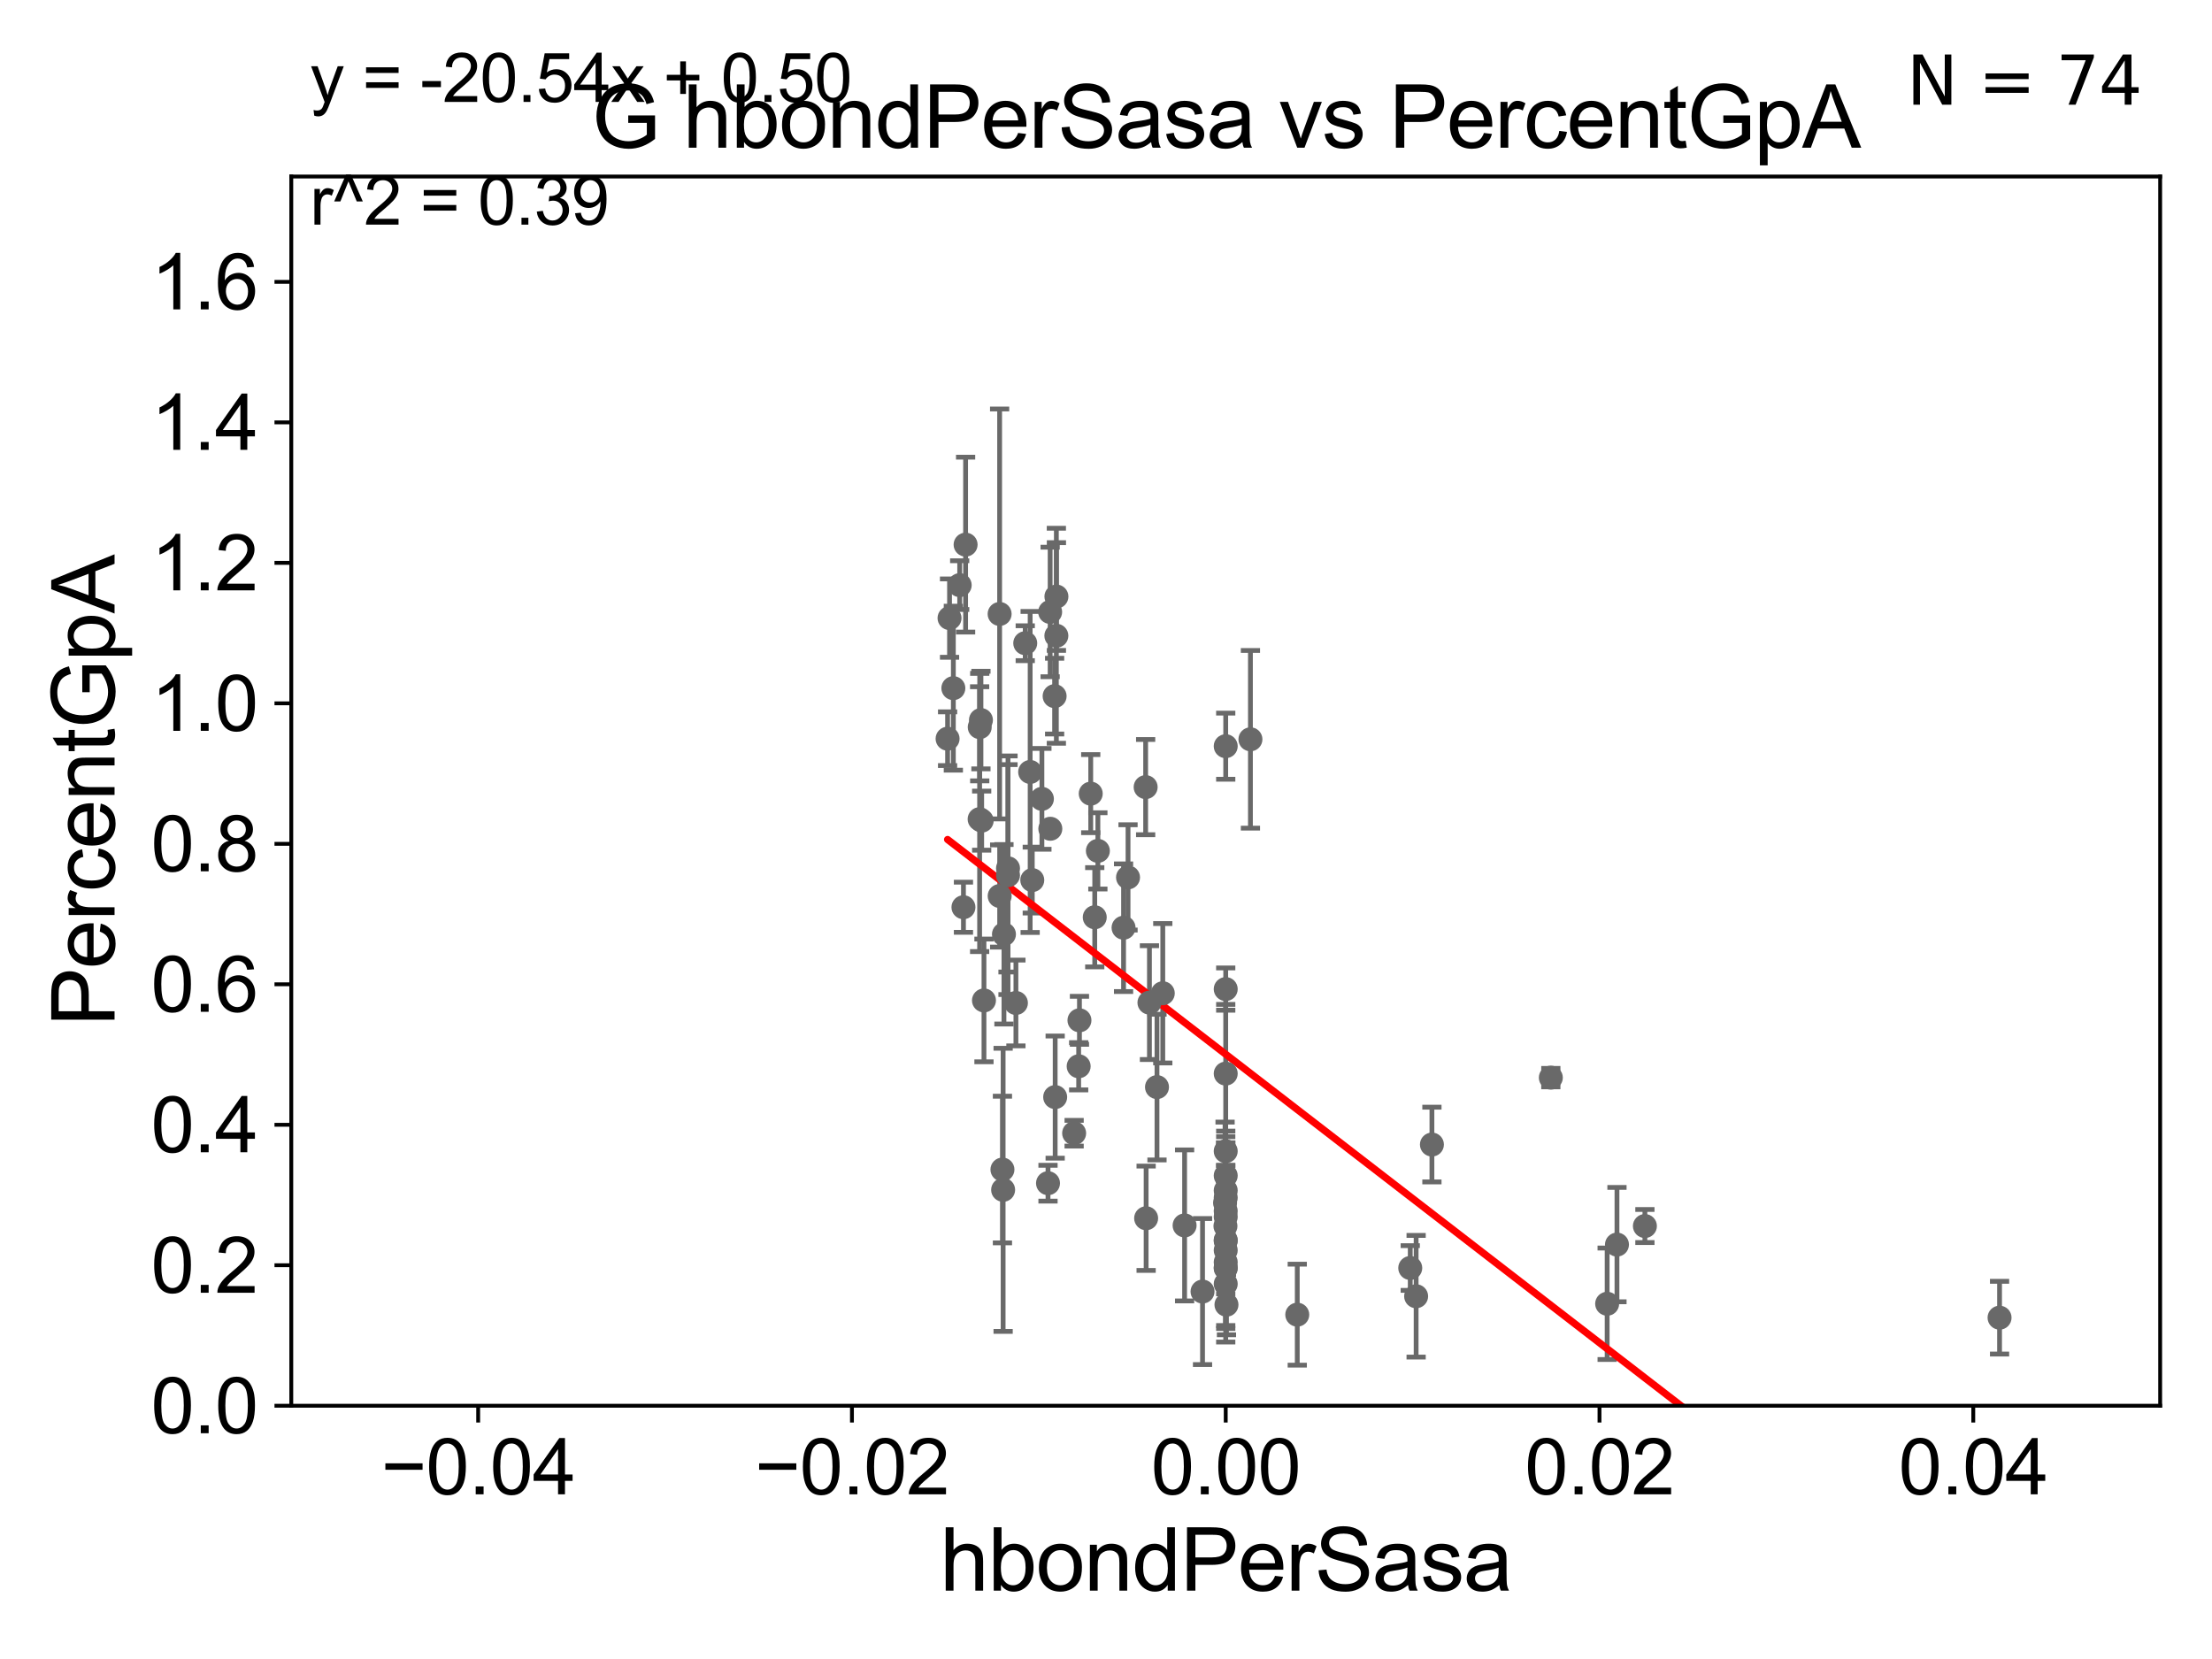 <?xml version="1.0" encoding="utf-8" standalone="no"?>
<!DOCTYPE svg PUBLIC "-//W3C//DTD SVG 1.1//EN"
  "http://www.w3.org/Graphics/SVG/1.1/DTD/svg11.dtd">
<svg xmlns:xlink="http://www.w3.org/1999/xlink" width="460.8pt" height="345.6pt" viewBox="0 0 460.8 345.6" xmlns="http://www.w3.org/2000/svg" version="1.1">
 <defs>
  <style type="text/css">*{stroke-linejoin: round; stroke-linecap: butt}</style>
 </defs>
 <g id="figure_1">
  <g id="patch_1">
   <path d="M 0 345.6 
L 460.8 345.6 
L 460.8 0 
L 0 0 
z
" style="fill: #ffffff"/>
  </g>
  <g id="axes_1">
   <g id="patch_2">
    <path d="M 60.68 292.84 
L 450 292.84 
L 450 36.775 
L 60.68 36.775 
z
" style="fill: #ffffff"/>
   </g>
   <g id="PathCollection_1">
    <defs>
     <path id="maef928b1a3" d="M 0 1.118 
C 0.297 1.118 0.581 1 0.791 0.791 
C 1 0.581 1.118 0.297 1.118 0 
C 1.118 -0.297 1 -0.581 0.791 -0.791 
C 0.581 -1 0.297 -1.118 0 -1.118 
C -0.297 -1.118 -0.581 -1 -0.791 -0.791 
C -1 -0.581 -1.118 -0.297 -1.118 0 
C -1.118 0.297 -1 0.581 -0.791 0.791 
C -0.581 1 -0.297 1.118 0 1.118 
z
" style="stroke: #696969"/>
    </defs>
    <g clip-path="url(#pe4af518883)">
     <use xlink:href="#maef928b1a3" x="214.6" y="160.814" style="fill: #696969; stroke: #696969"/>
     <use xlink:href="#maef928b1a3" x="255.34" y="258.335" style="fill: #696969; stroke: #696969"/>
     <use xlink:href="#maef928b1a3" x="255.34" y="267.466" style="fill: #696969; stroke: #696969"/>
     <use xlink:href="#maef928b1a3" x="211.634" y="208.938" style="fill: #696969; stroke: #696969"/>
     <use xlink:href="#maef928b1a3" x="255.282" y="255.418" style="fill: #696969; stroke: #696969"/>
     <use xlink:href="#maef928b1a3" x="241.023" y="226.462" style="fill: #696969; stroke: #696969"/>
     <use xlink:href="#maef928b1a3" x="416.545" y="274.495" style="fill: #696969; stroke: #696969"/>
     <use xlink:href="#maef928b1a3" x="255.34" y="264.219" style="fill: #696969; stroke: #696969"/>
     <use xlink:href="#maef928b1a3" x="342.663" y="255.406" style="fill: #696969; stroke: #696969"/>
     <use xlink:href="#maef928b1a3" x="218.32" y="246.482" style="fill: #696969; stroke: #696969"/>
     <use xlink:href="#maef928b1a3" x="255.34" y="258.495" style="fill: #696969; stroke: #696969"/>
     <use xlink:href="#maef928b1a3" x="298.295" y="238.43" style="fill: #696969; stroke: #696969"/>
     <use xlink:href="#maef928b1a3" x="228.056" y="191.082" style="fill: #696969; stroke: #696969"/>
     <use xlink:href="#maef928b1a3" x="255.34" y="253.493" style="fill: #696969; stroke: #696969"/>
     <use xlink:href="#maef928b1a3" x="219.811" y="228.542" style="fill: #696969; stroke: #696969"/>
     <use xlink:href="#maef928b1a3" x="239.45" y="208.864" style="fill: #696969; stroke: #696969"/>
     <use xlink:href="#maef928b1a3" x="197.807" y="128.76" style="fill: #696969; stroke: #696969"/>
     <use xlink:href="#maef928b1a3" x="255.34" y="223.65" style="fill: #696969; stroke: #696969"/>
     <use xlink:href="#maef928b1a3" x="234.058" y="193.259" style="fill: #696969; stroke: #696969"/>
     <use xlink:href="#maef928b1a3" x="255.34" y="155.446" style="fill: #696969; stroke: #696969"/>
     <use xlink:href="#maef928b1a3" x="293.781" y="264.146" style="fill: #696969; stroke: #696969"/>
     <use xlink:href="#maef928b1a3" x="250.51" y="269.055" style="fill: #696969; stroke: #696969"/>
     <use xlink:href="#maef928b1a3" x="255.34" y="260.463" style="fill: #696969; stroke: #696969"/>
     <use xlink:href="#maef928b1a3" x="336.844" y="259.271" style="fill: #696969; stroke: #696969"/>
     <use xlink:href="#maef928b1a3" x="255.34" y="252.283" style="fill: #696969; stroke: #696969"/>
     <use xlink:href="#maef928b1a3" x="255.34" y="262.939" style="fill: #696969; stroke: #696969"/>
     <use xlink:href="#maef928b1a3" x="255.34" y="239.809" style="fill: #696969; stroke: #696969"/>
     <use xlink:href="#maef928b1a3" x="255.204" y="250.581" style="fill: #696969; stroke: #696969"/>
     <use xlink:href="#maef928b1a3" x="295.005" y="270.034" style="fill: #696969; stroke: #696969"/>
     <use xlink:href="#maef928b1a3" x="334.799" y="271.596" style="fill: #696969; stroke: #696969"/>
     <use xlink:href="#maef928b1a3" x="246.774" y="255.278" style="fill: #696969; stroke: #696969"/>
     <use xlink:href="#maef928b1a3" x="255.496" y="271.795" style="fill: #696969; stroke: #696969"/>
     <use xlink:href="#maef928b1a3" x="238.76" y="253.784" style="fill: #696969; stroke: #696969"/>
     <use xlink:href="#maef928b1a3" x="255.34" y="249.509" style="fill: #696969; stroke: #696969"/>
     <use xlink:href="#maef928b1a3" x="238.659" y="163.969" style="fill: #696969; stroke: #696969"/>
     <use xlink:href="#maef928b1a3" x="255.34" y="264.045" style="fill: #696969; stroke: #696969"/>
     <use xlink:href="#maef928b1a3" x="255.34" y="206.043" style="fill: #696969; stroke: #696969"/>
     <use xlink:href="#maef928b1a3" x="323.067" y="224.491" style="fill: #696969; stroke: #696969"/>
     <use xlink:href="#maef928b1a3" x="255.34" y="244.914" style="fill: #696969; stroke: #696969"/>
     <use xlink:href="#maef928b1a3" x="209.988" y="180.884" style="fill: #696969; stroke: #696969"/>
     <use xlink:href="#maef928b1a3" x="260.489" y="154.01" style="fill: #696969; stroke: #696969"/>
     <use xlink:href="#maef928b1a3" x="228.708" y="177.251" style="fill: #696969; stroke: #696969"/>
     <use xlink:href="#maef928b1a3" x="220.059" y="132.439" style="fill: #696969; stroke: #696969"/>
     <use xlink:href="#maef928b1a3" x="234.99" y="182.777" style="fill: #696969; stroke: #696969"/>
     <use xlink:href="#maef928b1a3" x="224.87" y="212.55" style="fill: #696969; stroke: #696969"/>
     <use xlink:href="#maef928b1a3" x="204.074" y="170.644" style="fill: #696969; stroke: #696969"/>
     <use xlink:href="#maef928b1a3" x="219.696" y="145.017" style="fill: #696969; stroke: #696969"/>
     <use xlink:href="#maef928b1a3" x="218.764" y="127.485" style="fill: #696969; stroke: #696969"/>
     <use xlink:href="#maef928b1a3" x="209.987" y="182.332" style="fill: #696969; stroke: #696969"/>
     <use xlink:href="#maef928b1a3" x="204.502" y="170.955" style="fill: #696969; stroke: #696969"/>
     <use xlink:href="#maef928b1a3" x="208.249" y="186.652" style="fill: #696969; stroke: #696969"/>
     <use xlink:href="#maef928b1a3" x="204.348" y="150.001" style="fill: #696969; stroke: #696969"/>
     <use xlink:href="#maef928b1a3" x="215.042" y="183.34" style="fill: #696969; stroke: #696969"/>
     <use xlink:href="#maef928b1a3" x="201.152" y="113.457" style="fill: #696969; stroke: #696969"/>
     <use xlink:href="#maef928b1a3" x="198.601" y="143.356" style="fill: #696969; stroke: #696969"/>
     <use xlink:href="#maef928b1a3" x="204.979" y="208.407" style="fill: #696969; stroke: #696969"/>
     <use xlink:href="#maef928b1a3" x="218.802" y="172.647" style="fill: #696969; stroke: #696969"/>
     <use xlink:href="#maef928b1a3" x="204.095" y="151.474" style="fill: #696969; stroke: #696969"/>
     <use xlink:href="#maef928b1a3" x="199.922" y="121.894" style="fill: #696969; stroke: #696969"/>
     <use xlink:href="#maef928b1a3" x="242.229" y="206.914" style="fill: #696969; stroke: #696969"/>
     <use xlink:href="#maef928b1a3" x="208.827" y="243.637" style="fill: #696969; stroke: #696969"/>
     <use xlink:href="#maef928b1a3" x="200.706" y="188.992" style="fill: #696969; stroke: #696969"/>
     <use xlink:href="#maef928b1a3" x="223.762" y="236.069" style="fill: #696969; stroke: #696969"/>
     <use xlink:href="#maef928b1a3" x="224.706" y="222.124" style="fill: #696969; stroke: #696969"/>
     <use xlink:href="#maef928b1a3" x="270.244" y="273.868" style="fill: #696969; stroke: #696969"/>
     <use xlink:href="#maef928b1a3" x="209.142" y="194.625" style="fill: #696969; stroke: #696969"/>
     <use xlink:href="#maef928b1a3" x="208.97" y="247.865" style="fill: #696969; stroke: #696969"/>
     <use xlink:href="#maef928b1a3" x="208.24" y="127.898" style="fill: #696969; stroke: #696969"/>
     <use xlink:href="#maef928b1a3" x="213.576" y="133.988" style="fill: #696969; stroke: #696969"/>
     <use xlink:href="#maef928b1a3" x="197.4" y="153.884" style="fill: #696969; stroke: #696969"/>
     <use xlink:href="#maef928b1a3" x="217.048" y="166.416" style="fill: #696969; stroke: #696969"/>
     <use xlink:href="#maef928b1a3" x="227.219" y="165.328" style="fill: #696969; stroke: #696969"/>
     <use xlink:href="#maef928b1a3" x="220.071" y="124.27" style="fill: #696969; stroke: #696969"/>
     <use xlink:href="#maef928b1a3" x="255.34" y="248.006" style="fill: #696969; stroke: #696969"/>
    </g>
   </g>
   <g id="matplotlib.axis_1">
    <g id="xtick_1">
     <g id="line2d_1">
      <defs>
       <path id="m90245ffc21" d="M 0 0 
L 0 3.5 
" style="stroke: #000000; stroke-width: 0.8"/>
      </defs>
      <g>
       <use xlink:href="#m90245ffc21" x="99.612" y="292.84" style="stroke: #000000; stroke-width: 0.8"/>
      </g>
     </g>
     <g id="text_1">
      <!-- −0.04 -->
      <g transform="translate(79.371 311.293)scale(0.16 -0.16)">
       <defs>
        <path id="ArialMT-2212" d="M 3381 1997 
L 356 1997 
L 356 2522 
L 3381 2522 
L 3381 1997 
z
" transform="scale(0.016)"/>
        <path id="ArialMT-30" d="M 266 2259 
Q 266 3072 433 3567 
Q 600 4063 929 4331 
Q 1259 4600 1759 4600 
Q 2128 4600 2406 4451 
Q 2684 4303 2865 4023 
Q 3047 3744 3150 3342 
Q 3253 2941 3253 2259 
Q 3253 1453 3087 958 
Q 2922 463 2592 192 
Q 2263 -78 1759 -78 
Q 1097 -78 719 397 
Q 266 969 266 2259 
z
M 844 2259 
Q 844 1131 1108 757 
Q 1372 384 1759 384 
Q 2147 384 2411 759 
Q 2675 1134 2675 2259 
Q 2675 3391 2411 3762 
Q 2147 4134 1753 4134 
Q 1366 4134 1134 3806 
Q 844 3388 844 2259 
z
" transform="scale(0.016)"/>
        <path id="ArialMT-2e" d="M 581 0 
L 581 641 
L 1222 641 
L 1222 0 
L 581 0 
z
" transform="scale(0.016)"/>
        <path id="ArialMT-34" d="M 2069 0 
L 2069 1097 
L 81 1097 
L 81 1613 
L 2172 4581 
L 2631 4581 
L 2631 1613 
L 3250 1613 
L 3250 1097 
L 2631 1097 
L 2631 0 
L 2069 0 
z
M 2069 1613 
L 2069 3678 
L 634 1613 
L 2069 1613 
z
" transform="scale(0.016)"/>
       </defs>
       <use xlink:href="#ArialMT-2212"/>
       <use xlink:href="#ArialMT-30" x="58.398"/>
       <use xlink:href="#ArialMT-2e" x="114.014"/>
       <use xlink:href="#ArialMT-30" x="141.797"/>
       <use xlink:href="#ArialMT-34" x="197.412"/>
      </g>
     </g>
    </g>
    <g id="xtick_2">
     <g id="line2d_2">
      <g>
       <use xlink:href="#m90245ffc21" x="177.476" y="292.84" style="stroke: #000000; stroke-width: 0.8"/>
      </g>
     </g>
     <g id="text_2">
      <!-- −0.02 -->
      <g transform="translate(157.235 311.293)scale(0.16 -0.16)">
       <defs>
        <path id="ArialMT-32" d="M 3222 541 
L 3222 0 
L 194 0 
Q 188 203 259 391 
Q 375 700 629 1000 
Q 884 1300 1366 1694 
Q 2113 2306 2375 2664 
Q 2638 3022 2638 3341 
Q 2638 3675 2398 3904 
Q 2159 4134 1775 4134 
Q 1369 4134 1125 3890 
Q 881 3647 878 3216 
L 300 3275 
Q 359 3922 746 4261 
Q 1134 4600 1788 4600 
Q 2447 4600 2831 4234 
Q 3216 3869 3216 3328 
Q 3216 3053 3103 2787 
Q 2991 2522 2730 2228 
Q 2469 1934 1863 1422 
Q 1356 997 1212 845 
Q 1069 694 975 541 
L 3222 541 
z
" transform="scale(0.016)"/>
       </defs>
       <use xlink:href="#ArialMT-2212"/>
       <use xlink:href="#ArialMT-30" x="58.398"/>
       <use xlink:href="#ArialMT-2e" x="114.014"/>
       <use xlink:href="#ArialMT-30" x="141.797"/>
       <use xlink:href="#ArialMT-32" x="197.412"/>
      </g>
     </g>
    </g>
    <g id="xtick_3">
     <g id="line2d_3">
      <g>
       <use xlink:href="#m90245ffc21" x="255.34" y="292.84" style="stroke: #000000; stroke-width: 0.8"/>
      </g>
     </g>
     <g id="text_3">
      <!-- 0.00 -->
      <g transform="translate(239.771 311.293)scale(0.16 -0.16)">
       <use xlink:href="#ArialMT-30"/>
       <use xlink:href="#ArialMT-2e" x="55.615"/>
       <use xlink:href="#ArialMT-30" x="83.398"/>
       <use xlink:href="#ArialMT-30" x="139.014"/>
      </g>
     </g>
    </g>
    <g id="xtick_4">
     <g id="line2d_4">
      <g>
       <use xlink:href="#m90245ffc21" x="333.204" y="292.84" style="stroke: #000000; stroke-width: 0.8"/>
      </g>
     </g>
     <g id="text_4">
      <!-- 0.02 -->
      <g transform="translate(317.635 311.293)scale(0.16 -0.16)">
       <use xlink:href="#ArialMT-30"/>
       <use xlink:href="#ArialMT-2e" x="55.615"/>
       <use xlink:href="#ArialMT-30" x="83.398"/>
       <use xlink:href="#ArialMT-32" x="139.014"/>
      </g>
     </g>
    </g>
    <g id="xtick_5">
     <g id="line2d_5">
      <g>
       <use xlink:href="#m90245ffc21" x="411.068" y="292.84" style="stroke: #000000; stroke-width: 0.8"/>
      </g>
     </g>
     <g id="text_5">
      <!-- 0.04 -->
      <g transform="translate(395.499 311.293)scale(0.16 -0.16)">
       <use xlink:href="#ArialMT-30"/>
       <use xlink:href="#ArialMT-2e" x="55.615"/>
       <use xlink:href="#ArialMT-30" x="83.398"/>
       <use xlink:href="#ArialMT-34" x="139.014"/>
      </g>
     </g>
    </g>
    <g id="text_6">
     <!-- hbondPerSasa -->
     <g transform="translate(195.798 331.357)scale(0.18 -0.18)">
      <defs>
       <path id="ArialMT-68" d="M 422 0 
L 422 4581 
L 984 4581 
L 984 2938 
Q 1378 3394 1978 3394 
Q 2347 3394 2619 3248 
Q 2891 3103 3008 2847 
Q 3125 2591 3125 2103 
L 3125 0 
L 2563 0 
L 2563 2103 
Q 2563 2525 2380 2717 
Q 2197 2909 1863 2909 
Q 1613 2909 1392 2779 
Q 1172 2650 1078 2428 
Q 984 2206 984 1816 
L 984 0 
L 422 0 
z
" transform="scale(0.016)"/>
       <path id="ArialMT-62" d="M 941 0 
L 419 0 
L 419 4581 
L 981 4581 
L 981 2947 
Q 1338 3394 1891 3394 
Q 2197 3394 2470 3270 
Q 2744 3147 2920 2923 
Q 3097 2700 3197 2384 
Q 3297 2069 3297 1709 
Q 3297 856 2875 390 
Q 2453 -75 1863 -75 
Q 1275 -75 941 416 
L 941 0 
z
M 934 1684 
Q 934 1088 1097 822 
Q 1363 388 1816 388 
Q 2184 388 2453 708 
Q 2722 1028 2722 1663 
Q 2722 2313 2464 2622 
Q 2206 2931 1841 2931 
Q 1472 2931 1203 2611 
Q 934 2291 934 1684 
z
" transform="scale(0.016)"/>
       <path id="ArialMT-6f" d="M 213 1659 
Q 213 2581 725 3025 
Q 1153 3394 1769 3394 
Q 2453 3394 2887 2945 
Q 3322 2497 3322 1706 
Q 3322 1066 3130 698 
Q 2938 331 2570 128 
Q 2203 -75 1769 -75 
Q 1072 -75 642 372 
Q 213 819 213 1659 
z
M 791 1659 
Q 791 1022 1069 705 
Q 1347 388 1769 388 
Q 2188 388 2466 706 
Q 2744 1025 2744 1678 
Q 2744 2294 2464 2611 
Q 2184 2928 1769 2928 
Q 1347 2928 1069 2612 
Q 791 2297 791 1659 
z
" transform="scale(0.016)"/>
       <path id="ArialMT-6e" d="M 422 0 
L 422 3319 
L 928 3319 
L 928 2847 
Q 1294 3394 1984 3394 
Q 2284 3394 2536 3286 
Q 2788 3178 2913 3003 
Q 3038 2828 3088 2588 
Q 3119 2431 3119 2041 
L 3119 0 
L 2556 0 
L 2556 2019 
Q 2556 2363 2490 2533 
Q 2425 2703 2258 2804 
Q 2091 2906 1866 2906 
Q 1506 2906 1245 2678 
Q 984 2450 984 1813 
L 984 0 
L 422 0 
z
" transform="scale(0.016)"/>
       <path id="ArialMT-64" d="M 2575 0 
L 2575 419 
Q 2259 -75 1647 -75 
Q 1250 -75 917 144 
Q 584 363 401 755 
Q 219 1147 219 1656 
Q 219 2153 384 2558 
Q 550 2963 881 3178 
Q 1213 3394 1622 3394 
Q 1922 3394 2156 3267 
Q 2391 3141 2538 2938 
L 2538 4581 
L 3097 4581 
L 3097 0 
L 2575 0 
z
M 797 1656 
Q 797 1019 1065 703 
Q 1334 388 1700 388 
Q 2069 388 2326 689 
Q 2584 991 2584 1609 
Q 2584 2291 2321 2609 
Q 2059 2928 1675 2928 
Q 1300 2928 1048 2622 
Q 797 2316 797 1656 
z
" transform="scale(0.016)"/>
       <path id="ArialMT-50" d="M 494 0 
L 494 4581 
L 2222 4581 
Q 2678 4581 2919 4538 
Q 3256 4481 3484 4323 
Q 3713 4166 3852 3881 
Q 3991 3597 3991 3256 
Q 3991 2672 3619 2267 
Q 3247 1863 2275 1863 
L 1100 1863 
L 1100 0 
L 494 0 
z
M 1100 2403 
L 2284 2403 
Q 2872 2403 3119 2622 
Q 3366 2841 3366 3238 
Q 3366 3525 3220 3729 
Q 3075 3934 2838 4000 
Q 2684 4041 2272 4041 
L 1100 4041 
L 1100 2403 
z
" transform="scale(0.016)"/>
       <path id="ArialMT-65" d="M 2694 1069 
L 3275 997 
Q 3138 488 2766 206 
Q 2394 -75 1816 -75 
Q 1088 -75 661 373 
Q 234 822 234 1631 
Q 234 2469 665 2931 
Q 1097 3394 1784 3394 
Q 2450 3394 2872 2941 
Q 3294 2488 3294 1666 
Q 3294 1616 3291 1516 
L 816 1516 
Q 847 969 1125 678 
Q 1403 388 1819 388 
Q 2128 388 2347 550 
Q 2566 713 2694 1069 
z
M 847 1978 
L 2700 1978 
Q 2663 2397 2488 2606 
Q 2219 2931 1791 2931 
Q 1403 2931 1139 2672 
Q 875 2413 847 1978 
z
" transform="scale(0.016)"/>
       <path id="ArialMT-72" d="M 416 0 
L 416 3319 
L 922 3319 
L 922 2816 
Q 1116 3169 1280 3281 
Q 1444 3394 1641 3394 
Q 1925 3394 2219 3213 
L 2025 2691 
Q 1819 2813 1613 2813 
Q 1428 2813 1281 2702 
Q 1134 2591 1072 2394 
Q 978 2094 978 1738 
L 978 0 
L 416 0 
z
" transform="scale(0.016)"/>
       <path id="ArialMT-53" d="M 288 1472 
L 859 1522 
Q 900 1178 1048 958 
Q 1197 738 1509 602 
Q 1822 466 2213 466 
Q 2559 466 2825 569 
Q 3091 672 3220 851 
Q 3350 1031 3350 1244 
Q 3350 1459 3225 1620 
Q 3100 1781 2813 1891 
Q 2628 1963 1997 2114 
Q 1366 2266 1113 2400 
Q 784 2572 623 2826 
Q 463 3081 463 3397 
Q 463 3744 659 4045 
Q 856 4347 1234 4503 
Q 1613 4659 2075 4659 
Q 2584 4659 2973 4495 
Q 3363 4331 3572 4012 
Q 3781 3694 3797 3291 
L 3216 3247 
Q 3169 3681 2898 3903 
Q 2628 4125 2100 4125 
Q 1550 4125 1298 3923 
Q 1047 3722 1047 3438 
Q 1047 3191 1225 3031 
Q 1400 2872 2139 2705 
Q 2878 2538 3153 2413 
Q 3553 2228 3743 1945 
Q 3934 1663 3934 1294 
Q 3934 928 3725 604 
Q 3516 281 3123 101 
Q 2731 -78 2241 -78 
Q 1619 -78 1198 103 
Q 778 284 539 648 
Q 300 1013 288 1472 
z
" transform="scale(0.016)"/>
       <path id="ArialMT-61" d="M 2588 409 
Q 2275 144 1986 34 
Q 1697 -75 1366 -75 
Q 819 -75 525 192 
Q 231 459 231 875 
Q 231 1119 342 1320 
Q 453 1522 633 1644 
Q 813 1766 1038 1828 
Q 1203 1872 1538 1913 
Q 2219 1994 2541 2106 
Q 2544 2222 2544 2253 
Q 2544 2597 2384 2738 
Q 2169 2928 1744 2928 
Q 1347 2928 1158 2789 
Q 969 2650 878 2297 
L 328 2372 
Q 403 2725 575 2942 
Q 747 3159 1072 3276 
Q 1397 3394 1825 3394 
Q 2250 3394 2515 3294 
Q 2781 3194 2906 3042 
Q 3031 2891 3081 2659 
Q 3109 2516 3109 2141 
L 3109 1391 
Q 3109 606 3145 398 
Q 3181 191 3288 0 
L 2700 0 
Q 2613 175 2588 409 
z
M 2541 1666 
Q 2234 1541 1622 1453 
Q 1275 1403 1131 1340 
Q 988 1278 909 1158 
Q 831 1038 831 891 
Q 831 666 1001 516 
Q 1172 366 1500 366 
Q 1825 366 2078 508 
Q 2331 650 2450 897 
Q 2541 1088 2541 1459 
L 2541 1666 
z
" transform="scale(0.016)"/>
       <path id="ArialMT-73" d="M 197 991 
L 753 1078 
Q 800 744 1014 566 
Q 1228 388 1613 388 
Q 2000 388 2187 545 
Q 2375 703 2375 916 
Q 2375 1106 2209 1216 
Q 2094 1291 1634 1406 
Q 1016 1563 777 1677 
Q 538 1791 414 1992 
Q 291 2194 291 2438 
Q 291 2659 392 2848 
Q 494 3038 669 3163 
Q 800 3259 1026 3326 
Q 1253 3394 1513 3394 
Q 1903 3394 2198 3281 
Q 2494 3169 2634 2976 
Q 2775 2784 2828 2463 
L 2278 2388 
Q 2241 2644 2061 2787 
Q 1881 2931 1553 2931 
Q 1166 2931 1000 2803 
Q 834 2675 834 2503 
Q 834 2394 903 2306 
Q 972 2216 1119 2156 
Q 1203 2125 1616 2013 
Q 2213 1853 2448 1751 
Q 2684 1650 2818 1456 
Q 2953 1263 2953 975 
Q 2953 694 2789 445 
Q 2625 197 2315 61 
Q 2006 -75 1616 -75 
Q 969 -75 630 194 
Q 291 463 197 991 
z
" transform="scale(0.016)"/>
      </defs>
      <use xlink:href="#ArialMT-68"/>
      <use xlink:href="#ArialMT-62" x="55.615"/>
      <use xlink:href="#ArialMT-6f" x="111.23"/>
      <use xlink:href="#ArialMT-6e" x="166.846"/>
      <use xlink:href="#ArialMT-64" x="222.461"/>
      <use xlink:href="#ArialMT-50" x="278.076"/>
      <use xlink:href="#ArialMT-65" x="344.775"/>
      <use xlink:href="#ArialMT-72" x="400.391"/>
      <use xlink:href="#ArialMT-53" x="433.691"/>
      <use xlink:href="#ArialMT-61" x="500.391"/>
      <use xlink:href="#ArialMT-73" x="556.006"/>
      <use xlink:href="#ArialMT-61" x="606.006"/>
     </g>
    </g>
   </g>
   <g id="matplotlib.axis_2">
    <g id="ytick_1">
     <g id="line2d_6">
      <defs>
       <path id="md11147598f" d="M 0 0 
L -3.5 0 
" style="stroke: #000000; stroke-width: 0.8"/>
      </defs>
      <g>
       <use xlink:href="#md11147598f" x="60.68" y="292.84" style="stroke: #000000; stroke-width: 0.8"/>
      </g>
     </g>
     <g id="text_7">
      <!-- 0.0 -->
      <g transform="translate(31.44 298.566)scale(0.16 -0.16)">
       <use xlink:href="#ArialMT-30"/>
       <use xlink:href="#ArialMT-2e" x="55.615"/>
       <use xlink:href="#ArialMT-30" x="83.398"/>
      </g>
     </g>
    </g>
    <g id="ytick_2">
     <g id="line2d_7">
      <g>
       <use xlink:href="#md11147598f" x="60.68" y="263.575" style="stroke: #000000; stroke-width: 0.8"/>
      </g>
     </g>
     <g id="text_8">
      <!-- 0.2 -->
      <g transform="translate(31.44 269.302)scale(0.16 -0.16)">
       <use xlink:href="#ArialMT-30"/>
       <use xlink:href="#ArialMT-2e" x="55.615"/>
       <use xlink:href="#ArialMT-32" x="83.398"/>
      </g>
     </g>
    </g>
    <g id="ytick_3">
     <g id="line2d_8">
      <g>
       <use xlink:href="#md11147598f" x="60.68" y="234.311" style="stroke: #000000; stroke-width: 0.8"/>
      </g>
     </g>
     <g id="text_9">
      <!-- 0.4 -->
      <g transform="translate(31.44 240.037)scale(0.16 -0.16)">
       <use xlink:href="#ArialMT-30"/>
       <use xlink:href="#ArialMT-2e" x="55.615"/>
       <use xlink:href="#ArialMT-34" x="83.398"/>
      </g>
     </g>
    </g>
    <g id="ytick_4">
     <g id="line2d_9">
      <g>
       <use xlink:href="#md11147598f" x="60.68" y="205.046" style="stroke: #000000; stroke-width: 0.8"/>
      </g>
     </g>
     <g id="text_10">
      <!-- 0.6 -->
      <g transform="translate(31.44 210.772)scale(0.16 -0.16)">
       <defs>
        <path id="ArialMT-36" d="M 3184 3459 
L 2625 3416 
Q 2550 3747 2413 3897 
Q 2184 4138 1850 4138 
Q 1581 4138 1378 3988 
Q 1113 3794 959 3422 
Q 806 3050 800 2363 
Q 1003 2672 1297 2822 
Q 1591 2972 1913 2972 
Q 2475 2972 2870 2558 
Q 3266 2144 3266 1488 
Q 3266 1056 3080 686 
Q 2894 316 2569 119 
Q 2244 -78 1831 -78 
Q 1128 -78 684 439 
Q 241 956 241 2144 
Q 241 3472 731 4075 
Q 1159 4600 1884 4600 
Q 2425 4600 2770 4297 
Q 3116 3994 3184 3459 
z
M 888 1484 
Q 888 1194 1011 928 
Q 1134 663 1356 523 
Q 1578 384 1822 384 
Q 2178 384 2434 671 
Q 2691 959 2691 1453 
Q 2691 1928 2437 2201 
Q 2184 2475 1800 2475 
Q 1419 2475 1153 2201 
Q 888 1928 888 1484 
z
" transform="scale(0.016)"/>
       </defs>
       <use xlink:href="#ArialMT-30"/>
       <use xlink:href="#ArialMT-2e" x="55.615"/>
       <use xlink:href="#ArialMT-36" x="83.398"/>
      </g>
     </g>
    </g>
    <g id="ytick_5">
     <g id="line2d_10">
      <g>
       <use xlink:href="#md11147598f" x="60.68" y="175.782" style="stroke: #000000; stroke-width: 0.8"/>
      </g>
     </g>
     <g id="text_11">
      <!-- 0.8 -->
      <g transform="translate(31.44 181.508)scale(0.16 -0.16)">
       <defs>
        <path id="ArialMT-38" d="M 1131 2484 
Q 781 2613 612 2850 
Q 444 3088 444 3419 
Q 444 3919 803 4259 
Q 1163 4600 1759 4600 
Q 2359 4600 2725 4251 
Q 3091 3903 3091 3403 
Q 3091 3084 2923 2848 
Q 2756 2613 2416 2484 
Q 2838 2347 3058 2040 
Q 3278 1734 3278 1309 
Q 3278 722 2862 322 
Q 2447 -78 1769 -78 
Q 1091 -78 675 323 
Q 259 725 259 1325 
Q 259 1772 486 2073 
Q 713 2375 1131 2484 
z
M 1019 3438 
Q 1019 3113 1228 2906 
Q 1438 2700 1772 2700 
Q 2097 2700 2305 2904 
Q 2513 3109 2513 3406 
Q 2513 3716 2298 3927 
Q 2084 4138 1766 4138 
Q 1444 4138 1231 3931 
Q 1019 3725 1019 3438 
z
M 838 1322 
Q 838 1081 952 856 
Q 1066 631 1291 507 
Q 1516 384 1775 384 
Q 2178 384 2440 643 
Q 2703 903 2703 1303 
Q 2703 1709 2433 1975 
Q 2163 2241 1756 2241 
Q 1359 2241 1098 1978 
Q 838 1716 838 1322 
z
" transform="scale(0.016)"/>
       </defs>
       <use xlink:href="#ArialMT-30"/>
       <use xlink:href="#ArialMT-2e" x="55.615"/>
       <use xlink:href="#ArialMT-38" x="83.398"/>
      </g>
     </g>
    </g>
    <g id="ytick_6">
     <g id="line2d_11">
      <g>
       <use xlink:href="#md11147598f" x="60.68" y="146.517" style="stroke: #000000; stroke-width: 0.8"/>
      </g>
     </g>
     <g id="text_12">
      <!-- 1.0 -->
      <g transform="translate(31.44 152.243)scale(0.16 -0.16)">
       <defs>
        <path id="ArialMT-31" d="M 2384 0 
L 1822 0 
L 1822 3584 
Q 1619 3391 1289 3197 
Q 959 3003 697 2906 
L 697 3450 
Q 1169 3672 1522 3987 
Q 1875 4303 2022 4600 
L 2384 4600 
L 2384 0 
z
" transform="scale(0.016)"/>
       </defs>
       <use xlink:href="#ArialMT-31"/>
       <use xlink:href="#ArialMT-2e" x="55.615"/>
       <use xlink:href="#ArialMT-30" x="83.398"/>
      </g>
     </g>
    </g>
    <g id="ytick_7">
     <g id="line2d_12">
      <g>
       <use xlink:href="#md11147598f" x="60.68" y="117.252" style="stroke: #000000; stroke-width: 0.8"/>
      </g>
     </g>
     <g id="text_13">
      <!-- 1.2 -->
      <g transform="translate(31.44 122.979)scale(0.16 -0.16)">
       <use xlink:href="#ArialMT-31"/>
       <use xlink:href="#ArialMT-2e" x="55.615"/>
       <use xlink:href="#ArialMT-32" x="83.398"/>
      </g>
     </g>
    </g>
    <g id="ytick_8">
     <g id="line2d_13">
      <g>
       <use xlink:href="#md11147598f" x="60.68" y="87.988" style="stroke: #000000; stroke-width: 0.8"/>
      </g>
     </g>
     <g id="text_14">
      <!-- 1.4 -->
      <g transform="translate(31.44 93.714)scale(0.16 -0.16)">
       <use xlink:href="#ArialMT-31"/>
       <use xlink:href="#ArialMT-2e" x="55.615"/>
       <use xlink:href="#ArialMT-34" x="83.398"/>
      </g>
     </g>
    </g>
    <g id="ytick_9">
     <g id="line2d_14">
      <g>
       <use xlink:href="#md11147598f" x="60.68" y="58.723" style="stroke: #000000; stroke-width: 0.8"/>
      </g>
     </g>
     <g id="text_15">
      <!-- 1.6 -->
      <g transform="translate(31.44 64.45)scale(0.16 -0.16)">
       <use xlink:href="#ArialMT-31"/>
       <use xlink:href="#ArialMT-2e" x="55.615"/>
       <use xlink:href="#ArialMT-36" x="83.398"/>
      </g>
     </g>
    </g>
    <g id="text_16">
     <!-- PercentGpA -->
     <g transform="translate(23.863 213.831)rotate(-90)scale(0.18 -0.18)">
      <defs>
       <path id="ArialMT-63" d="M 2588 1216 
L 3141 1144 
Q 3050 572 2676 248 
Q 2303 -75 1759 -75 
Q 1078 -75 664 370 
Q 250 816 250 1647 
Q 250 2184 428 2587 
Q 606 2991 970 3192 
Q 1334 3394 1763 3394 
Q 2303 3394 2647 3120 
Q 2991 2847 3088 2344 
L 2541 2259 
Q 2463 2594 2264 2762 
Q 2066 2931 1784 2931 
Q 1359 2931 1093 2626 
Q 828 2322 828 1663 
Q 828 994 1084 691 
Q 1341 388 1753 388 
Q 2084 388 2306 591 
Q 2528 794 2588 1216 
z
" transform="scale(0.016)"/>
       <path id="ArialMT-74" d="M 1650 503 
L 1731 6 
Q 1494 -44 1306 -44 
Q 1000 -44 831 53 
Q 663 150 594 308 
Q 525 466 525 972 
L 525 2881 
L 113 2881 
L 113 3319 
L 525 3319 
L 525 4141 
L 1084 4478 
L 1084 3319 
L 1650 3319 
L 1650 2881 
L 1084 2881 
L 1084 941 
Q 1084 700 1114 631 
Q 1144 563 1211 522 
Q 1278 481 1403 481 
Q 1497 481 1650 503 
z
" transform="scale(0.016)"/>
       <path id="ArialMT-47" d="M 2638 1797 
L 2638 2334 
L 4578 2338 
L 4578 638 
Q 4131 281 3656 101 
Q 3181 -78 2681 -78 
Q 2006 -78 1454 211 
Q 903 500 622 1047 
Q 341 1594 341 2269 
Q 341 2938 620 3517 
Q 900 4097 1425 4378 
Q 1950 4659 2634 4659 
Q 3131 4659 3532 4498 
Q 3934 4338 4162 4050 
Q 4391 3763 4509 3300 
L 3963 3150 
Q 3859 3500 3706 3700 
Q 3553 3900 3268 4020 
Q 2984 4141 2638 4141 
Q 2222 4141 1919 4014 
Q 1616 3888 1430 3681 
Q 1244 3475 1141 3228 
Q 966 2803 966 2306 
Q 966 1694 1177 1281 
Q 1388 869 1791 669 
Q 2194 469 2647 469 
Q 3041 469 3416 620 
Q 3791 772 3984 944 
L 3984 1797 
L 2638 1797 
z
" transform="scale(0.016)"/>
       <path id="ArialMT-70" d="M 422 -1272 
L 422 3319 
L 934 3319 
L 934 2888 
Q 1116 3141 1344 3267 
Q 1572 3394 1897 3394 
Q 2322 3394 2647 3175 
Q 2972 2956 3137 2557 
Q 3303 2159 3303 1684 
Q 3303 1175 3120 767 
Q 2938 359 2589 142 
Q 2241 -75 1856 -75 
Q 1575 -75 1351 44 
Q 1128 163 984 344 
L 984 -1272 
L 422 -1272 
z
M 931 1641 
Q 931 1000 1190 694 
Q 1450 388 1819 388 
Q 2194 388 2461 705 
Q 2728 1022 2728 1688 
Q 2728 2322 2467 2637 
Q 2206 2953 1844 2953 
Q 1484 2953 1207 2617 
Q 931 2281 931 1641 
z
" transform="scale(0.016)"/>
       <path id="ArialMT-41" d="M -9 0 
L 1750 4581 
L 2403 4581 
L 4278 0 
L 3588 0 
L 3053 1388 
L 1138 1388 
L 634 0 
L -9 0 
z
M 1313 1881 
L 2866 1881 
L 2388 3150 
Q 2169 3728 2063 4100 
Q 1975 3659 1816 3225 
L 1313 1881 
z
" transform="scale(0.016)"/>
      </defs>
      <use xlink:href="#ArialMT-50"/>
      <use xlink:href="#ArialMT-65" x="66.699"/>
      <use xlink:href="#ArialMT-72" x="122.314"/>
      <use xlink:href="#ArialMT-63" x="155.615"/>
      <use xlink:href="#ArialMT-65" x="205.615"/>
      <use xlink:href="#ArialMT-6e" x="261.23"/>
      <use xlink:href="#ArialMT-74" x="316.846"/>
      <use xlink:href="#ArialMT-47" x="344.629"/>
      <use xlink:href="#ArialMT-70" x="422.412"/>
      <use xlink:href="#ArialMT-41" x="478.027"/>
     </g>
    </g>
   </g>
   <g id="LineCollection_1">
    <path d="M 214.6 194.248 
L 214.6 127.379 
" clip-path="url(#pe4af518883)" style="fill: none; stroke: #696969"/>
    <path d="M 255.34 264.093 
L 255.34 252.577 
" clip-path="url(#pe4af518883)" style="fill: none; stroke: #696969"/>
    <path d="M 255.34 279.568 
L 255.34 255.365 
" clip-path="url(#pe4af518883)" style="fill: none; stroke: #696969"/>
    <path d="M 211.634 217.872 
L 211.634 200.004 
" clip-path="url(#pe4af518883)" style="fill: none; stroke: #696969"/>
    <path d="M 255.282 264.856 
L 255.282 245.979 
" clip-path="url(#pe4af518883)" style="fill: none; stroke: #696969"/>
    <path d="M 241.023 241.637 
L 241.023 211.286 
" clip-path="url(#pe4af518883)" style="fill: none; stroke: #696969"/>
    <path d="M 416.545 282.07 
L 416.545 266.919 
" clip-path="url(#pe4af518883)" style="fill: none; stroke: #696969"/>
    <path d="M 255.34 271.889 
L 255.34 256.548 
" clip-path="url(#pe4af518883)" style="fill: none; stroke: #696969"/>
    <path d="M 342.663 258.849 
L 342.663 251.962 
" clip-path="url(#pe4af518883)" style="fill: none; stroke: #696969"/>
    <path d="M 218.32 250.215 
L 218.32 242.748 
" clip-path="url(#pe4af518883)" style="fill: none; stroke: #696969"/>
    <path d="M 255.34 266.629 
L 255.34 250.361 
" clip-path="url(#pe4af518883)" style="fill: none; stroke: #696969"/>
    <path d="M 298.295 246.215 
L 298.295 230.645 
" clip-path="url(#pe4af518883)" style="fill: none; stroke: #696969"/>
    <path d="M 228.056 201.42 
L 228.056 180.744 
" clip-path="url(#pe4af518883)" style="fill: none; stroke: #696969"/>
    <path d="M 255.34 261.195 
L 255.34 245.791 
" clip-path="url(#pe4af518883)" style="fill: none; stroke: #696969"/>
    <path d="M 219.811 241.265 
L 219.811 215.819 
" clip-path="url(#pe4af518883)" style="fill: none; stroke: #696969"/>
    <path d="M 239.45 220.718 
L 239.45 197.009 
" clip-path="url(#pe4af518883)" style="fill: none; stroke: #696969"/>
    <path d="M 197.807 136.924 
L 197.807 120.597 
" clip-path="url(#pe4af518883)" style="fill: none; stroke: #696969"/>
    <path d="M 255.34 238.066 
L 255.34 209.234 
" clip-path="url(#pe4af518883)" style="fill: none; stroke: #696969"/>
    <path d="M 234.058 206.555 
L 234.058 179.962 
" clip-path="url(#pe4af518883)" style="fill: none; stroke: #696969"/>
    <path d="M 255.34 162.332 
L 255.34 148.56 
" clip-path="url(#pe4af518883)" style="fill: none; stroke: #696969"/>
    <path d="M 293.781 268.803 
L 293.781 259.488 
" clip-path="url(#pe4af518883)" style="fill: none; stroke: #696969"/>
    <path d="M 250.51 284.266 
L 250.51 253.845 
" clip-path="url(#pe4af518883)" style="fill: none; stroke: #696969"/>
    <path d="M 255.34 276.132 
L 255.34 244.794 
" clip-path="url(#pe4af518883)" style="fill: none; stroke: #696969"/>
    <path d="M 336.844 271.182 
L 336.844 247.36 
" clip-path="url(#pe4af518883)" style="fill: none; stroke: #696969"/>
    <path d="M 255.34 257 
L 255.34 247.566 
" clip-path="url(#pe4af518883)" style="fill: none; stroke: #696969"/>
    <path d="M 255.34 276.751 
L 255.34 249.126 
" clip-path="url(#pe4af518883)" style="fill: none; stroke: #696969"/>
    <path d="M 255.34 242.825 
L 255.34 236.793 
" clip-path="url(#pe4af518883)" style="fill: none; stroke: #696969"/>
    <path d="M 255.204 267.408 
L 255.204 233.754 
" clip-path="url(#pe4af518883)" style="fill: none; stroke: #696969"/>
    <path d="M 295.005 282.705 
L 295.005 257.362 
" clip-path="url(#pe4af518883)" style="fill: none; stroke: #696969"/>
    <path d="M 334.799 283.204 
L 334.799 259.989 
" clip-path="url(#pe4af518883)" style="fill: none; stroke: #696969"/>
    <path d="M 246.774 271.005 
L 246.774 239.552 
" clip-path="url(#pe4af518883)" style="fill: none; stroke: #696969"/>
    <path d="M 255.496 278.056 
L 255.496 265.534 
" clip-path="url(#pe4af518883)" style="fill: none; stroke: #696969"/>
    <path d="M 238.76 264.653 
L 238.76 242.914 
" clip-path="url(#pe4af518883)" style="fill: none; stroke: #696969"/>
    <path d="M 255.34 263.382 
L 255.34 235.636 
" clip-path="url(#pe4af518883)" style="fill: none; stroke: #696969"/>
    <path d="M 238.659 173.889 
L 238.659 154.049 
" clip-path="url(#pe4af518883)" style="fill: none; stroke: #696969"/>
    <path d="M 255.34 269.528 
L 255.34 258.562 
" clip-path="url(#pe4af518883)" style="fill: none; stroke: #696969"/>
    <path d="M 255.34 210.445 
L 255.34 201.642 
" clip-path="url(#pe4af518883)" style="fill: none; stroke: #696969"/>
    <path d="M 323.067 226.412 
L 323.067 222.569 
" clip-path="url(#pe4af518883)" style="fill: none; stroke: #696969"/>
    <path d="M 255.34 247.073 
L 255.34 242.756 
" clip-path="url(#pe4af518883)" style="fill: none; stroke: #696969"/>
    <path d="M 209.988 202.485 
L 209.988 159.282 
" clip-path="url(#pe4af518883)" style="fill: none; stroke: #696969"/>
    <path d="M 260.489 172.515 
L 260.489 135.504 
" clip-path="url(#pe4af518883)" style="fill: none; stroke: #696969"/>
    <path d="M 228.708 185.195 
L 228.708 169.307 
" clip-path="url(#pe4af518883)" style="fill: none; stroke: #696969"/>
    <path d="M 220.059 154.832 
L 220.059 110.045 
" clip-path="url(#pe4af518883)" style="fill: none; stroke: #696969"/>
    <path d="M 234.99 193.745 
L 234.99 171.809 
" clip-path="url(#pe4af518883)" style="fill: none; stroke: #696969"/>
    <path d="M 224.87 217.551 
L 224.87 207.55 
" clip-path="url(#pe4af518883)" style="fill: none; stroke: #696969"/>
    <path d="M 204.074 198.23 
L 204.074 143.057 
" clip-path="url(#pe4af518883)" style="fill: none; stroke: #696969"/>
    <path d="M 219.696 152.909 
L 219.696 137.124 
" clip-path="url(#pe4af518883)" style="fill: none; stroke: #696969"/>
    <path d="M 218.764 140.978 
L 218.764 113.992 
" clip-path="url(#pe4af518883)" style="fill: none; stroke: #696969"/>
    <path d="M 209.987 207.184 
L 209.987 157.479 
" clip-path="url(#pe4af518883)" style="fill: none; stroke: #696969"/>
    <path d="M 204.502 177.108 
L 204.502 164.801 
" clip-path="url(#pe4af518883)" style="fill: none; stroke: #696969"/>
    <path d="M 208.249 197.295 
L 208.249 176.008 
" clip-path="url(#pe4af518883)" style="fill: none; stroke: #696969"/>
    <path d="M 204.348 160.164 
L 204.348 139.838 
" clip-path="url(#pe4af518883)" style="fill: none; stroke: #696969"/>
    <path d="M 215.042 190.204 
L 215.042 176.476 
" clip-path="url(#pe4af518883)" style="fill: none; stroke: #696969"/>
    <path d="M 201.152 131.674 
L 201.152 95.24 
" clip-path="url(#pe4af518883)" style="fill: none; stroke: #696969"/>
    <path d="M 198.601 160.438 
L 198.601 126.274 
" clip-path="url(#pe4af518883)" style="fill: none; stroke: #696969"/>
    <path d="M 204.979 221.193 
L 204.979 195.622 
" clip-path="url(#pe4af518883)" style="fill: none; stroke: #696969"/>
    <path d="M 218.802 173.156 
L 218.802 172.138 
" clip-path="url(#pe4af518883)" style="fill: none; stroke: #696969"/>
    <path d="M 204.095 162.668 
L 204.095 140.279 
" clip-path="url(#pe4af518883)" style="fill: none; stroke: #696969"/>
    <path d="M 199.922 126.971 
L 199.922 116.817 
" clip-path="url(#pe4af518883)" style="fill: none; stroke: #696969"/>
    <path d="M 242.229 221.434 
L 242.229 192.394 
" clip-path="url(#pe4af518883)" style="fill: none; stroke: #696969"/>
    <path d="M 208.827 258.912 
L 208.827 228.361 
" clip-path="url(#pe4af518883)" style="fill: none; stroke: #696969"/>
    <path d="M 200.706 194.214 
L 200.706 183.77 
" clip-path="url(#pe4af518883)" style="fill: none; stroke: #696969"/>
    <path d="M 223.762 238.748 
L 223.762 233.39 
" clip-path="url(#pe4af518883)" style="fill: none; stroke: #696969"/>
    <path d="M 224.706 227.046 
L 224.706 217.201 
" clip-path="url(#pe4af518883)" style="fill: none; stroke: #696969"/>
    <path d="M 270.244 284.388 
L 270.244 263.347 
" clip-path="url(#pe4af518883)" style="fill: none; stroke: #696969"/>
    <path d="M 209.142 213.318 
L 209.142 175.933 
" clip-path="url(#pe4af518883)" style="fill: none; stroke: #696969"/>
    <path d="M 208.97 277.353 
L 208.97 218.376 
" clip-path="url(#pe4af518883)" style="fill: none; stroke: #696969"/>
    <path d="M 208.24 170.595 
L 208.24 85.201 
" clip-path="url(#pe4af518883)" style="fill: none; stroke: #696969"/>
    <path d="M 213.576 137.624 
L 213.576 130.353 
" clip-path="url(#pe4af518883)" style="fill: none; stroke: #696969"/>
    <path d="M 197.4 159.478 
L 197.4 148.29 
" clip-path="url(#pe4af518883)" style="fill: none; stroke: #696969"/>
    <path d="M 217.048 176.919 
L 217.048 155.913 
" clip-path="url(#pe4af518883)" style="fill: none; stroke: #696969"/>
    <path d="M 227.219 173.462 
L 227.219 157.194 
" clip-path="url(#pe4af518883)" style="fill: none; stroke: #696969"/>
    <path d="M 220.071 135.492 
L 220.071 113.048 
" clip-path="url(#pe4af518883)" style="fill: none; stroke: #696969"/>
    <path d="M 255.34 257.928 
L 255.34 238.085 
" clip-path="url(#pe4af518883)" style="fill: none; stroke: #696969"/>
   </g>
   <g id="line2d_15">
    <defs>
     <path id="mbbfc0ef0f6" d="M 2 0 
L -2 -0 
" style="stroke: #696969"/>
    </defs>
    <g clip-path="url(#pe4af518883)">
     <use xlink:href="#mbbfc0ef0f6" x="214.6" y="194.248" style="fill: #696969; stroke: #696969"/>
     <use xlink:href="#mbbfc0ef0f6" x="255.34" y="264.093" style="fill: #696969; stroke: #696969"/>
     <use xlink:href="#mbbfc0ef0f6" x="255.34" y="279.568" style="fill: #696969; stroke: #696969"/>
     <use xlink:href="#mbbfc0ef0f6" x="211.634" y="217.872" style="fill: #696969; stroke: #696969"/>
     <use xlink:href="#mbbfc0ef0f6" x="255.282" y="264.856" style="fill: #696969; stroke: #696969"/>
     <use xlink:href="#mbbfc0ef0f6" x="241.023" y="241.637" style="fill: #696969; stroke: #696969"/>
     <use xlink:href="#mbbfc0ef0f6" x="416.545" y="282.07" style="fill: #696969; stroke: #696969"/>
     <use xlink:href="#mbbfc0ef0f6" x="255.34" y="271.889" style="fill: #696969; stroke: #696969"/>
     <use xlink:href="#mbbfc0ef0f6" x="342.663" y="258.849" style="fill: #696969; stroke: #696969"/>
     <use xlink:href="#mbbfc0ef0f6" x="218.32" y="250.215" style="fill: #696969; stroke: #696969"/>
     <use xlink:href="#mbbfc0ef0f6" x="255.34" y="266.629" style="fill: #696969; stroke: #696969"/>
     <use xlink:href="#mbbfc0ef0f6" x="298.295" y="246.215" style="fill: #696969; stroke: #696969"/>
     <use xlink:href="#mbbfc0ef0f6" x="228.056" y="201.42" style="fill: #696969; stroke: #696969"/>
     <use xlink:href="#mbbfc0ef0f6" x="255.34" y="261.195" style="fill: #696969; stroke: #696969"/>
     <use xlink:href="#mbbfc0ef0f6" x="219.811" y="241.265" style="fill: #696969; stroke: #696969"/>
     <use xlink:href="#mbbfc0ef0f6" x="239.45" y="220.718" style="fill: #696969; stroke: #696969"/>
     <use xlink:href="#mbbfc0ef0f6" x="197.807" y="136.924" style="fill: #696969; stroke: #696969"/>
     <use xlink:href="#mbbfc0ef0f6" x="255.34" y="238.066" style="fill: #696969; stroke: #696969"/>
     <use xlink:href="#mbbfc0ef0f6" x="234.058" y="206.555" style="fill: #696969; stroke: #696969"/>
     <use xlink:href="#mbbfc0ef0f6" x="255.34" y="162.332" style="fill: #696969; stroke: #696969"/>
     <use xlink:href="#mbbfc0ef0f6" x="293.781" y="268.803" style="fill: #696969; stroke: #696969"/>
     <use xlink:href="#mbbfc0ef0f6" x="250.51" y="284.266" style="fill: #696969; stroke: #696969"/>
     <use xlink:href="#mbbfc0ef0f6" x="255.34" y="276.132" style="fill: #696969; stroke: #696969"/>
     <use xlink:href="#mbbfc0ef0f6" x="336.844" y="271.182" style="fill: #696969; stroke: #696969"/>
     <use xlink:href="#mbbfc0ef0f6" x="255.34" y="257" style="fill: #696969; stroke: #696969"/>
     <use xlink:href="#mbbfc0ef0f6" x="255.34" y="276.751" style="fill: #696969; stroke: #696969"/>
     <use xlink:href="#mbbfc0ef0f6" x="255.34" y="242.825" style="fill: #696969; stroke: #696969"/>
     <use xlink:href="#mbbfc0ef0f6" x="255.204" y="267.408" style="fill: #696969; stroke: #696969"/>
     <use xlink:href="#mbbfc0ef0f6" x="295.005" y="282.705" style="fill: #696969; stroke: #696969"/>
     <use xlink:href="#mbbfc0ef0f6" x="334.799" y="283.204" style="fill: #696969; stroke: #696969"/>
     <use xlink:href="#mbbfc0ef0f6" x="246.774" y="271.005" style="fill: #696969; stroke: #696969"/>
     <use xlink:href="#mbbfc0ef0f6" x="255.496" y="278.056" style="fill: #696969; stroke: #696969"/>
     <use xlink:href="#mbbfc0ef0f6" x="238.76" y="264.653" style="fill: #696969; stroke: #696969"/>
     <use xlink:href="#mbbfc0ef0f6" x="255.34" y="263.382" style="fill: #696969; stroke: #696969"/>
     <use xlink:href="#mbbfc0ef0f6" x="238.659" y="173.889" style="fill: #696969; stroke: #696969"/>
     <use xlink:href="#mbbfc0ef0f6" x="255.34" y="269.528" style="fill: #696969; stroke: #696969"/>
     <use xlink:href="#mbbfc0ef0f6" x="255.34" y="210.445" style="fill: #696969; stroke: #696969"/>
     <use xlink:href="#mbbfc0ef0f6" x="323.067" y="226.412" style="fill: #696969; stroke: #696969"/>
     <use xlink:href="#mbbfc0ef0f6" x="255.34" y="247.073" style="fill: #696969; stroke: #696969"/>
     <use xlink:href="#mbbfc0ef0f6" x="209.988" y="202.485" style="fill: #696969; stroke: #696969"/>
     <use xlink:href="#mbbfc0ef0f6" x="260.489" y="172.515" style="fill: #696969; stroke: #696969"/>
     <use xlink:href="#mbbfc0ef0f6" x="228.708" y="185.195" style="fill: #696969; stroke: #696969"/>
     <use xlink:href="#mbbfc0ef0f6" x="220.059" y="154.832" style="fill: #696969; stroke: #696969"/>
     <use xlink:href="#mbbfc0ef0f6" x="234.99" y="193.745" style="fill: #696969; stroke: #696969"/>
     <use xlink:href="#mbbfc0ef0f6" x="224.87" y="217.551" style="fill: #696969; stroke: #696969"/>
     <use xlink:href="#mbbfc0ef0f6" x="204.074" y="198.23" style="fill: #696969; stroke: #696969"/>
     <use xlink:href="#mbbfc0ef0f6" x="219.696" y="152.909" style="fill: #696969; stroke: #696969"/>
     <use xlink:href="#mbbfc0ef0f6" x="218.764" y="140.978" style="fill: #696969; stroke: #696969"/>
     <use xlink:href="#mbbfc0ef0f6" x="209.987" y="207.184" style="fill: #696969; stroke: #696969"/>
     <use xlink:href="#mbbfc0ef0f6" x="204.502" y="177.108" style="fill: #696969; stroke: #696969"/>
     <use xlink:href="#mbbfc0ef0f6" x="208.249" y="197.295" style="fill: #696969; stroke: #696969"/>
     <use xlink:href="#mbbfc0ef0f6" x="204.348" y="160.164" style="fill: #696969; stroke: #696969"/>
     <use xlink:href="#mbbfc0ef0f6" x="215.042" y="190.204" style="fill: #696969; stroke: #696969"/>
     <use xlink:href="#mbbfc0ef0f6" x="201.152" y="131.674" style="fill: #696969; stroke: #696969"/>
     <use xlink:href="#mbbfc0ef0f6" x="198.601" y="160.438" style="fill: #696969; stroke: #696969"/>
     <use xlink:href="#mbbfc0ef0f6" x="204.979" y="221.193" style="fill: #696969; stroke: #696969"/>
     <use xlink:href="#mbbfc0ef0f6" x="218.802" y="173.156" style="fill: #696969; stroke: #696969"/>
     <use xlink:href="#mbbfc0ef0f6" x="204.095" y="162.668" style="fill: #696969; stroke: #696969"/>
     <use xlink:href="#mbbfc0ef0f6" x="199.922" y="126.971" style="fill: #696969; stroke: #696969"/>
     <use xlink:href="#mbbfc0ef0f6" x="242.229" y="221.434" style="fill: #696969; stroke: #696969"/>
     <use xlink:href="#mbbfc0ef0f6" x="208.827" y="258.912" style="fill: #696969; stroke: #696969"/>
     <use xlink:href="#mbbfc0ef0f6" x="200.706" y="194.214" style="fill: #696969; stroke: #696969"/>
     <use xlink:href="#mbbfc0ef0f6" x="223.762" y="238.748" style="fill: #696969; stroke: #696969"/>
     <use xlink:href="#mbbfc0ef0f6" x="224.706" y="227.046" style="fill: #696969; stroke: #696969"/>
     <use xlink:href="#mbbfc0ef0f6" x="270.244" y="284.388" style="fill: #696969; stroke: #696969"/>
     <use xlink:href="#mbbfc0ef0f6" x="209.142" y="213.318" style="fill: #696969; stroke: #696969"/>
     <use xlink:href="#mbbfc0ef0f6" x="208.97" y="277.353" style="fill: #696969; stroke: #696969"/>
     <use xlink:href="#mbbfc0ef0f6" x="208.24" y="170.595" style="fill: #696969; stroke: #696969"/>
     <use xlink:href="#mbbfc0ef0f6" x="213.576" y="137.624" style="fill: #696969; stroke: #696969"/>
     <use xlink:href="#mbbfc0ef0f6" x="197.4" y="159.478" style="fill: #696969; stroke: #696969"/>
     <use xlink:href="#mbbfc0ef0f6" x="217.048" y="176.919" style="fill: #696969; stroke: #696969"/>
     <use xlink:href="#mbbfc0ef0f6" x="227.219" y="173.462" style="fill: #696969; stroke: #696969"/>
     <use xlink:href="#mbbfc0ef0f6" x="220.071" y="135.492" style="fill: #696969; stroke: #696969"/>
     <use xlink:href="#mbbfc0ef0f6" x="255.34" y="257.928" style="fill: #696969; stroke: #696969"/>
    </g>
   </g>
   <g id="line2d_16">
    <g clip-path="url(#pe4af518883)">
     <use xlink:href="#mbbfc0ef0f6" x="214.6" y="127.379" style="fill: #696969; stroke: #696969"/>
     <use xlink:href="#mbbfc0ef0f6" x="255.34" y="252.577" style="fill: #696969; stroke: #696969"/>
     <use xlink:href="#mbbfc0ef0f6" x="255.34" y="255.365" style="fill: #696969; stroke: #696969"/>
     <use xlink:href="#mbbfc0ef0f6" x="211.634" y="200.004" style="fill: #696969; stroke: #696969"/>
     <use xlink:href="#mbbfc0ef0f6" x="255.282" y="245.979" style="fill: #696969; stroke: #696969"/>
     <use xlink:href="#mbbfc0ef0f6" x="241.023" y="211.286" style="fill: #696969; stroke: #696969"/>
     <use xlink:href="#mbbfc0ef0f6" x="416.545" y="266.919" style="fill: #696969; stroke: #696969"/>
     <use xlink:href="#mbbfc0ef0f6" x="255.34" y="256.548" style="fill: #696969; stroke: #696969"/>
     <use xlink:href="#mbbfc0ef0f6" x="342.663" y="251.962" style="fill: #696969; stroke: #696969"/>
     <use xlink:href="#mbbfc0ef0f6" x="218.32" y="242.748" style="fill: #696969; stroke: #696969"/>
     <use xlink:href="#mbbfc0ef0f6" x="255.34" y="250.361" style="fill: #696969; stroke: #696969"/>
     <use xlink:href="#mbbfc0ef0f6" x="298.295" y="230.645" style="fill: #696969; stroke: #696969"/>
     <use xlink:href="#mbbfc0ef0f6" x="228.056" y="180.744" style="fill: #696969; stroke: #696969"/>
     <use xlink:href="#mbbfc0ef0f6" x="255.34" y="245.791" style="fill: #696969; stroke: #696969"/>
     <use xlink:href="#mbbfc0ef0f6" x="219.811" y="215.819" style="fill: #696969; stroke: #696969"/>
     <use xlink:href="#mbbfc0ef0f6" x="239.45" y="197.009" style="fill: #696969; stroke: #696969"/>
     <use xlink:href="#mbbfc0ef0f6" x="197.807" y="120.597" style="fill: #696969; stroke: #696969"/>
     <use xlink:href="#mbbfc0ef0f6" x="255.34" y="209.234" style="fill: #696969; stroke: #696969"/>
     <use xlink:href="#mbbfc0ef0f6" x="234.058" y="179.962" style="fill: #696969; stroke: #696969"/>
     <use xlink:href="#mbbfc0ef0f6" x="255.34" y="148.56" style="fill: #696969; stroke: #696969"/>
     <use xlink:href="#mbbfc0ef0f6" x="293.781" y="259.488" style="fill: #696969; stroke: #696969"/>
     <use xlink:href="#mbbfc0ef0f6" x="250.51" y="253.845" style="fill: #696969; stroke: #696969"/>
     <use xlink:href="#mbbfc0ef0f6" x="255.34" y="244.794" style="fill: #696969; stroke: #696969"/>
     <use xlink:href="#mbbfc0ef0f6" x="336.844" y="247.36" style="fill: #696969; stroke: #696969"/>
     <use xlink:href="#mbbfc0ef0f6" x="255.34" y="247.566" style="fill: #696969; stroke: #696969"/>
     <use xlink:href="#mbbfc0ef0f6" x="255.34" y="249.126" style="fill: #696969; stroke: #696969"/>
     <use xlink:href="#mbbfc0ef0f6" x="255.34" y="236.793" style="fill: #696969; stroke: #696969"/>
     <use xlink:href="#mbbfc0ef0f6" x="255.204" y="233.754" style="fill: #696969; stroke: #696969"/>
     <use xlink:href="#mbbfc0ef0f6" x="295.005" y="257.362" style="fill: #696969; stroke: #696969"/>
     <use xlink:href="#mbbfc0ef0f6" x="334.799" y="259.989" style="fill: #696969; stroke: #696969"/>
     <use xlink:href="#mbbfc0ef0f6" x="246.774" y="239.552" style="fill: #696969; stroke: #696969"/>
     <use xlink:href="#mbbfc0ef0f6" x="255.496" y="265.534" style="fill: #696969; stroke: #696969"/>
     <use xlink:href="#mbbfc0ef0f6" x="238.76" y="242.914" style="fill: #696969; stroke: #696969"/>
     <use xlink:href="#mbbfc0ef0f6" x="255.34" y="235.636" style="fill: #696969; stroke: #696969"/>
     <use xlink:href="#mbbfc0ef0f6" x="238.659" y="154.049" style="fill: #696969; stroke: #696969"/>
     <use xlink:href="#mbbfc0ef0f6" x="255.34" y="258.562" style="fill: #696969; stroke: #696969"/>
     <use xlink:href="#mbbfc0ef0f6" x="255.34" y="201.642" style="fill: #696969; stroke: #696969"/>
     <use xlink:href="#mbbfc0ef0f6" x="323.067" y="222.569" style="fill: #696969; stroke: #696969"/>
     <use xlink:href="#mbbfc0ef0f6" x="255.34" y="242.756" style="fill: #696969; stroke: #696969"/>
     <use xlink:href="#mbbfc0ef0f6" x="209.988" y="159.282" style="fill: #696969; stroke: #696969"/>
     <use xlink:href="#mbbfc0ef0f6" x="260.489" y="135.504" style="fill: #696969; stroke: #696969"/>
     <use xlink:href="#mbbfc0ef0f6" x="228.708" y="169.307" style="fill: #696969; stroke: #696969"/>
     <use xlink:href="#mbbfc0ef0f6" x="220.059" y="110.045" style="fill: #696969; stroke: #696969"/>
     <use xlink:href="#mbbfc0ef0f6" x="234.99" y="171.809" style="fill: #696969; stroke: #696969"/>
     <use xlink:href="#mbbfc0ef0f6" x="224.87" y="207.55" style="fill: #696969; stroke: #696969"/>
     <use xlink:href="#mbbfc0ef0f6" x="204.074" y="143.057" style="fill: #696969; stroke: #696969"/>
     <use xlink:href="#mbbfc0ef0f6" x="219.696" y="137.124" style="fill: #696969; stroke: #696969"/>
     <use xlink:href="#mbbfc0ef0f6" x="218.764" y="113.992" style="fill: #696969; stroke: #696969"/>
     <use xlink:href="#mbbfc0ef0f6" x="209.987" y="157.479" style="fill: #696969; stroke: #696969"/>
     <use xlink:href="#mbbfc0ef0f6" x="204.502" y="164.801" style="fill: #696969; stroke: #696969"/>
     <use xlink:href="#mbbfc0ef0f6" x="208.249" y="176.008" style="fill: #696969; stroke: #696969"/>
     <use xlink:href="#mbbfc0ef0f6" x="204.348" y="139.838" style="fill: #696969; stroke: #696969"/>
     <use xlink:href="#mbbfc0ef0f6" x="215.042" y="176.476" style="fill: #696969; stroke: #696969"/>
     <use xlink:href="#mbbfc0ef0f6" x="201.152" y="95.24" style="fill: #696969; stroke: #696969"/>
     <use xlink:href="#mbbfc0ef0f6" x="198.601" y="126.274" style="fill: #696969; stroke: #696969"/>
     <use xlink:href="#mbbfc0ef0f6" x="204.979" y="195.622" style="fill: #696969; stroke: #696969"/>
     <use xlink:href="#mbbfc0ef0f6" x="218.802" y="172.138" style="fill: #696969; stroke: #696969"/>
     <use xlink:href="#mbbfc0ef0f6" x="204.095" y="140.279" style="fill: #696969; stroke: #696969"/>
     <use xlink:href="#mbbfc0ef0f6" x="199.922" y="116.817" style="fill: #696969; stroke: #696969"/>
     <use xlink:href="#mbbfc0ef0f6" x="242.229" y="192.394" style="fill: #696969; stroke: #696969"/>
     <use xlink:href="#mbbfc0ef0f6" x="208.827" y="228.361" style="fill: #696969; stroke: #696969"/>
     <use xlink:href="#mbbfc0ef0f6" x="200.706" y="183.77" style="fill: #696969; stroke: #696969"/>
     <use xlink:href="#mbbfc0ef0f6" x="223.762" y="233.39" style="fill: #696969; stroke: #696969"/>
     <use xlink:href="#mbbfc0ef0f6" x="224.706" y="217.201" style="fill: #696969; stroke: #696969"/>
     <use xlink:href="#mbbfc0ef0f6" x="270.244" y="263.347" style="fill: #696969; stroke: #696969"/>
     <use xlink:href="#mbbfc0ef0f6" x="209.142" y="175.933" style="fill: #696969; stroke: #696969"/>
     <use xlink:href="#mbbfc0ef0f6" x="208.97" y="218.376" style="fill: #696969; stroke: #696969"/>
     <use xlink:href="#mbbfc0ef0f6" x="208.24" y="85.201" style="fill: #696969; stroke: #696969"/>
     <use xlink:href="#mbbfc0ef0f6" x="213.576" y="130.353" style="fill: #696969; stroke: #696969"/>
     <use xlink:href="#mbbfc0ef0f6" x="197.4" y="148.29" style="fill: #696969; stroke: #696969"/>
     <use xlink:href="#mbbfc0ef0f6" x="217.048" y="155.913" style="fill: #696969; stroke: #696969"/>
     <use xlink:href="#mbbfc0ef0f6" x="227.219" y="157.194" style="fill: #696969; stroke: #696969"/>
     <use xlink:href="#mbbfc0ef0f6" x="220.071" y="113.048" style="fill: #696969; stroke: #696969"/>
     <use xlink:href="#mbbfc0ef0f6" x="255.34" y="238.085" style="fill: #696969; stroke: #696969"/>
    </g>
   </g>
   <g id="line2d_17">
    <path d="M 214.6 188.164 
L 255.34 219.619 
L 255.34 219.619 
L 211.634 185.874 
L 255.282 219.574 
L 241.023 208.565 
L 416.545 344.081 
L 255.34 219.619 
L 342.663 287.038 
L 218.32 191.036 
L 255.34 219.619 
L 298.295 252.783 
L 228.056 198.553 
L 255.34 219.619 
L 219.811 192.187 
L 239.45 207.35 
L 197.807 175.199 
L 255.34 219.619 
L 234.058 203.187 
L 255.34 219.619 
L 293.781 249.298 
L 250.51 215.889 
L 255.34 219.619 
L 336.844 282.546 
L 255.34 219.619 
L 255.34 219.619 
L 255.34 219.619 
L 255.204 219.514 
L 295.005 250.243 
L 334.799 280.967 
L 246.774 213.005 
L 255.496 219.739 
L 238.76 206.818 
L 255.34 219.619 
L 238.659 206.74 
L 255.34 219.619 
L 255.34 219.619 
L 323.067 271.909 
L 255.34 219.619 
L 209.988 184.603 
L 260.489 223.594 
L 228.708 199.057 
L 220.059 192.379 
L 234.99 203.907 
L 224.87 196.094 
L 204.074 180.037 
L 219.696 192.099 
L 218.764 191.379 
L 209.987 184.603 
L 204.502 180.368 
L 208.249 183.26 
L 204.348 180.249 
L 215.042 188.506 
L 201.152 177.781 
L 198.601 175.812 
L 204.979 180.736 
L 218.802 191.408 
L 204.095 180.053 
L 199.922 176.831 
L 242.229 209.496 
L 208.827 183.707 
L 200.706 177.437 
L 223.762 195.238 
L 224.706 195.967 
L 270.244 231.126 
L 209.142 183.95 
L 208.97 183.817 
L 208.24 183.254 
L 213.576 187.374 
L 197.4 174.884 
L 217.048 190.054 
L 227.219 197.907 
L 220.071 192.388 
L 255.34 219.619 
" clip-path="url(#pe4af518883)" style="fill: none; stroke: #ff0000; stroke-width: 1.5; stroke-linecap: square"/>
   </g>
   <g id="line2d_18">
    <defs>
     <path id="m96f42bfea5" d="M 0 2 
C 0.53 2 1.039 1.789 1.414 1.414 
C 1.789 1.039 2 0.53 2 0 
C 2 -0.53 1.789 -1.039 1.414 -1.414 
C 1.039 -1.789 0.53 -2 0 -2 
C -0.53 -2 -1.039 -1.789 -1.414 -1.414 
C -1.789 -1.039 -2 -0.53 -2 0 
C -2 0.53 -1.789 1.039 -1.414 1.414 
C -1.039 1.789 -0.53 2 0 2 
z
" style="stroke: #696969"/>
    </defs>
    <g clip-path="url(#pe4af518883)">
     <use xlink:href="#m96f42bfea5" x="214.6" y="160.814" style="fill: #696969; stroke: #696969"/>
     <use xlink:href="#m96f42bfea5" x="255.34" y="258.335" style="fill: #696969; stroke: #696969"/>
     <use xlink:href="#m96f42bfea5" x="255.34" y="267.466" style="fill: #696969; stroke: #696969"/>
     <use xlink:href="#m96f42bfea5" x="211.634" y="208.938" style="fill: #696969; stroke: #696969"/>
     <use xlink:href="#m96f42bfea5" x="255.282" y="255.418" style="fill: #696969; stroke: #696969"/>
     <use xlink:href="#m96f42bfea5" x="241.023" y="226.462" style="fill: #696969; stroke: #696969"/>
     <use xlink:href="#m96f42bfea5" x="416.545" y="274.495" style="fill: #696969; stroke: #696969"/>
     <use xlink:href="#m96f42bfea5" x="255.34" y="264.219" style="fill: #696969; stroke: #696969"/>
     <use xlink:href="#m96f42bfea5" x="342.663" y="255.406" style="fill: #696969; stroke: #696969"/>
     <use xlink:href="#m96f42bfea5" x="218.32" y="246.482" style="fill: #696969; stroke: #696969"/>
     <use xlink:href="#m96f42bfea5" x="255.34" y="258.495" style="fill: #696969; stroke: #696969"/>
     <use xlink:href="#m96f42bfea5" x="298.295" y="238.43" style="fill: #696969; stroke: #696969"/>
     <use xlink:href="#m96f42bfea5" x="228.056" y="191.082" style="fill: #696969; stroke: #696969"/>
     <use xlink:href="#m96f42bfea5" x="255.34" y="253.493" style="fill: #696969; stroke: #696969"/>
     <use xlink:href="#m96f42bfea5" x="219.811" y="228.542" style="fill: #696969; stroke: #696969"/>
     <use xlink:href="#m96f42bfea5" x="239.45" y="208.864" style="fill: #696969; stroke: #696969"/>
     <use xlink:href="#m96f42bfea5" x="197.807" y="128.76" style="fill: #696969; stroke: #696969"/>
     <use xlink:href="#m96f42bfea5" x="255.34" y="223.65" style="fill: #696969; stroke: #696969"/>
     <use xlink:href="#m96f42bfea5" x="234.058" y="193.259" style="fill: #696969; stroke: #696969"/>
     <use xlink:href="#m96f42bfea5" x="255.34" y="155.446" style="fill: #696969; stroke: #696969"/>
     <use xlink:href="#m96f42bfea5" x="293.781" y="264.146" style="fill: #696969; stroke: #696969"/>
     <use xlink:href="#m96f42bfea5" x="250.51" y="269.055" style="fill: #696969; stroke: #696969"/>
     <use xlink:href="#m96f42bfea5" x="255.34" y="260.463" style="fill: #696969; stroke: #696969"/>
     <use xlink:href="#m96f42bfea5" x="336.844" y="259.271" style="fill: #696969; stroke: #696969"/>
     <use xlink:href="#m96f42bfea5" x="255.34" y="252.283" style="fill: #696969; stroke: #696969"/>
     <use xlink:href="#m96f42bfea5" x="255.34" y="262.939" style="fill: #696969; stroke: #696969"/>
     <use xlink:href="#m96f42bfea5" x="255.34" y="239.809" style="fill: #696969; stroke: #696969"/>
     <use xlink:href="#m96f42bfea5" x="255.204" y="250.581" style="fill: #696969; stroke: #696969"/>
     <use xlink:href="#m96f42bfea5" x="295.005" y="270.034" style="fill: #696969; stroke: #696969"/>
     <use xlink:href="#m96f42bfea5" x="334.799" y="271.596" style="fill: #696969; stroke: #696969"/>
     <use xlink:href="#m96f42bfea5" x="246.774" y="255.278" style="fill: #696969; stroke: #696969"/>
     <use xlink:href="#m96f42bfea5" x="255.496" y="271.795" style="fill: #696969; stroke: #696969"/>
     <use xlink:href="#m96f42bfea5" x="238.76" y="253.784" style="fill: #696969; stroke: #696969"/>
     <use xlink:href="#m96f42bfea5" x="255.34" y="249.509" style="fill: #696969; stroke: #696969"/>
     <use xlink:href="#m96f42bfea5" x="238.659" y="163.969" style="fill: #696969; stroke: #696969"/>
     <use xlink:href="#m96f42bfea5" x="255.34" y="264.045" style="fill: #696969; stroke: #696969"/>
     <use xlink:href="#m96f42bfea5" x="255.34" y="206.043" style="fill: #696969; stroke: #696969"/>
     <use xlink:href="#m96f42bfea5" x="323.067" y="224.491" style="fill: #696969; stroke: #696969"/>
     <use xlink:href="#m96f42bfea5" x="255.34" y="244.914" style="fill: #696969; stroke: #696969"/>
     <use xlink:href="#m96f42bfea5" x="209.988" y="180.884" style="fill: #696969; stroke: #696969"/>
     <use xlink:href="#m96f42bfea5" x="260.489" y="154.01" style="fill: #696969; stroke: #696969"/>
     <use xlink:href="#m96f42bfea5" x="228.708" y="177.251" style="fill: #696969; stroke: #696969"/>
     <use xlink:href="#m96f42bfea5" x="220.059" y="132.439" style="fill: #696969; stroke: #696969"/>
     <use xlink:href="#m96f42bfea5" x="234.99" y="182.777" style="fill: #696969; stroke: #696969"/>
     <use xlink:href="#m96f42bfea5" x="224.87" y="212.55" style="fill: #696969; stroke: #696969"/>
     <use xlink:href="#m96f42bfea5" x="204.074" y="170.644" style="fill: #696969; stroke: #696969"/>
     <use xlink:href="#m96f42bfea5" x="219.696" y="145.017" style="fill: #696969; stroke: #696969"/>
     <use xlink:href="#m96f42bfea5" x="218.764" y="127.485" style="fill: #696969; stroke: #696969"/>
     <use xlink:href="#m96f42bfea5" x="209.987" y="182.332" style="fill: #696969; stroke: #696969"/>
     <use xlink:href="#m96f42bfea5" x="204.502" y="170.955" style="fill: #696969; stroke: #696969"/>
     <use xlink:href="#m96f42bfea5" x="208.249" y="186.652" style="fill: #696969; stroke: #696969"/>
     <use xlink:href="#m96f42bfea5" x="204.348" y="150.001" style="fill: #696969; stroke: #696969"/>
     <use xlink:href="#m96f42bfea5" x="215.042" y="183.34" style="fill: #696969; stroke: #696969"/>
     <use xlink:href="#m96f42bfea5" x="201.152" y="113.457" style="fill: #696969; stroke: #696969"/>
     <use xlink:href="#m96f42bfea5" x="198.601" y="143.356" style="fill: #696969; stroke: #696969"/>
     <use xlink:href="#m96f42bfea5" x="204.979" y="208.407" style="fill: #696969; stroke: #696969"/>
     <use xlink:href="#m96f42bfea5" x="218.802" y="172.647" style="fill: #696969; stroke: #696969"/>
     <use xlink:href="#m96f42bfea5" x="204.095" y="151.474" style="fill: #696969; stroke: #696969"/>
     <use xlink:href="#m96f42bfea5" x="199.922" y="121.894" style="fill: #696969; stroke: #696969"/>
     <use xlink:href="#m96f42bfea5" x="242.229" y="206.914" style="fill: #696969; stroke: #696969"/>
     <use xlink:href="#m96f42bfea5" x="208.827" y="243.637" style="fill: #696969; stroke: #696969"/>
     <use xlink:href="#m96f42bfea5" x="200.706" y="188.992" style="fill: #696969; stroke: #696969"/>
     <use xlink:href="#m96f42bfea5" x="223.762" y="236.069" style="fill: #696969; stroke: #696969"/>
     <use xlink:href="#m96f42bfea5" x="224.706" y="222.124" style="fill: #696969; stroke: #696969"/>
     <use xlink:href="#m96f42bfea5" x="270.244" y="273.868" style="fill: #696969; stroke: #696969"/>
     <use xlink:href="#m96f42bfea5" x="209.142" y="194.625" style="fill: #696969; stroke: #696969"/>
     <use xlink:href="#m96f42bfea5" x="208.97" y="247.865" style="fill: #696969; stroke: #696969"/>
     <use xlink:href="#m96f42bfea5" x="208.24" y="127.898" style="fill: #696969; stroke: #696969"/>
     <use xlink:href="#m96f42bfea5" x="213.576" y="133.988" style="fill: #696969; stroke: #696969"/>
     <use xlink:href="#m96f42bfea5" x="197.4" y="153.884" style="fill: #696969; stroke: #696969"/>
     <use xlink:href="#m96f42bfea5" x="217.048" y="166.416" style="fill: #696969; stroke: #696969"/>
     <use xlink:href="#m96f42bfea5" x="227.219" y="165.328" style="fill: #696969; stroke: #696969"/>
     <use xlink:href="#m96f42bfea5" x="220.071" y="124.27" style="fill: #696969; stroke: #696969"/>
     <use xlink:href="#m96f42bfea5" x="255.34" y="248.006" style="fill: #696969; stroke: #696969"/>
    </g>
   </g>
   <g id="patch_3">
    <path d="M 60.68 292.84 
L 60.68 36.775 
" style="fill: none; stroke: #000000; stroke-width: 0.8; stroke-linejoin: miter; stroke-linecap: square"/>
   </g>
   <g id="patch_4">
    <path d="M 450 292.84 
L 450 36.775 
" style="fill: none; stroke: #000000; stroke-width: 0.8; stroke-linejoin: miter; stroke-linecap: square"/>
   </g>
   <g id="patch_5">
    <path d="M 60.68 292.84 
L 450 292.84 
" style="fill: none; stroke: #000000; stroke-width: 0.8; stroke-linejoin: miter; stroke-linecap: square"/>
   </g>
   <g id="patch_6">
    <path d="M 60.68 36.775 
L 450 36.775 
" style="fill: none; stroke: #000000; stroke-width: 0.8; stroke-linejoin: miter; stroke-linecap: square"/>
   </g>
   <g id="text_17">
    <!-- N = 74 -->
    <g transform="translate(397.188 21.806)scale(0.14 -0.14)">
     <defs>
      <path id="DejaVuSans-4e" d="M 628 4666 
L 1478 4666 
L 3547 763 
L 3547 4666 
L 4159 4666 
L 4159 0 
L 3309 0 
L 1241 3903 
L 1241 0 
L 628 0 
L 628 4666 
z
" transform="scale(0.016)"/>
      <path id="DejaVuSans-20" transform="scale(0.016)"/>
      <path id="DejaVuSans-3d" d="M 678 2906 
L 4684 2906 
L 4684 2381 
L 678 2381 
L 678 2906 
z
M 678 1631 
L 4684 1631 
L 4684 1100 
L 678 1100 
L 678 1631 
z
" transform="scale(0.016)"/>
      <path id="DejaVuSans-37" d="M 525 4666 
L 3525 4666 
L 3525 4397 
L 1831 0 
L 1172 0 
L 2766 4134 
L 525 4134 
L 525 4666 
z
" transform="scale(0.016)"/>
      <path id="DejaVuSans-34" d="M 2419 4116 
L 825 1625 
L 2419 1625 
L 2419 4116 
z
M 2253 4666 
L 3047 4666 
L 3047 1625 
L 3713 1625 
L 3713 1100 
L 3047 1100 
L 3047 0 
L 2419 0 
L 2419 1100 
L 313 1100 
L 313 1709 
L 2253 4666 
z
" transform="scale(0.016)"/>
     </defs>
     <use xlink:href="#DejaVuSans-4e"/>
     <use xlink:href="#DejaVuSans-20" x="74.805"/>
     <use xlink:href="#DejaVuSans-3d" x="106.592"/>
     <use xlink:href="#DejaVuSans-20" x="190.381"/>
     <use xlink:href="#DejaVuSans-37" x="222.168"/>
     <use xlink:href="#DejaVuSans-34" x="285.791"/>
    </g>
   </g>
   <g id="text_18">
    <!-- r^2 = 0.39 -->
    <g transform="translate(64.573 46.796)scale(0.14 -0.14)">
     <defs>
      <path id="ArialMT-5e" d="M 747 2156 
L 169 2156 
L 1272 4659 
L 1725 4659 
L 2834 2156 
L 2269 2156 
L 1497 4022 
L 747 2156 
z
" transform="scale(0.016)"/>
      <path id="ArialMT-20" transform="scale(0.016)"/>
      <path id="ArialMT-3d" d="M 3381 2694 
L 356 2694 
L 356 3219 
L 3381 3219 
L 3381 2694 
z
M 3381 1303 
L 356 1303 
L 356 1828 
L 3381 1828 
L 3381 1303 
z
" transform="scale(0.016)"/>
      <path id="ArialMT-33" d="M 269 1209 
L 831 1284 
Q 928 806 1161 595 
Q 1394 384 1728 384 
Q 2125 384 2398 659 
Q 2672 934 2672 1341 
Q 2672 1728 2419 1979 
Q 2166 2231 1775 2231 
Q 1616 2231 1378 2169 
L 1441 2663 
Q 1497 2656 1531 2656 
Q 1891 2656 2178 2843 
Q 2466 3031 2466 3422 
Q 2466 3731 2256 3934 
Q 2047 4138 1716 4138 
Q 1388 4138 1169 3931 
Q 950 3725 888 3313 
L 325 3413 
Q 428 3978 793 4289 
Q 1159 4600 1703 4600 
Q 2078 4600 2393 4439 
Q 2709 4278 2876 4000 
Q 3044 3722 3044 3409 
Q 3044 3113 2884 2869 
Q 2725 2625 2413 2481 
Q 2819 2388 3044 2092 
Q 3269 1797 3269 1353 
Q 3269 753 2831 336 
Q 2394 -81 1725 -81 
Q 1122 -81 723 278 
Q 325 638 269 1209 
z
" transform="scale(0.016)"/>
      <path id="ArialMT-39" d="M 350 1059 
L 891 1109 
Q 959 728 1153 556 
Q 1347 384 1650 384 
Q 1909 384 2104 503 
Q 2300 622 2425 820 
Q 2550 1019 2634 1356 
Q 2719 1694 2719 2044 
Q 2719 2081 2716 2156 
Q 2547 1888 2255 1720 
Q 1963 1553 1622 1553 
Q 1053 1553 659 1965 
Q 266 2378 266 3053 
Q 266 3750 677 4175 
Q 1088 4600 1706 4600 
Q 2153 4600 2523 4359 
Q 2894 4119 3086 3673 
Q 3278 3228 3278 2384 
Q 3278 1506 3087 986 
Q 2897 466 2520 194 
Q 2144 -78 1638 -78 
Q 1100 -78 759 220 
Q 419 519 350 1059 
z
M 2653 3081 
Q 2653 3566 2395 3850 
Q 2138 4134 1775 4134 
Q 1400 4134 1122 3828 
Q 844 3522 844 3034 
Q 844 2597 1108 2323 
Q 1372 2050 1759 2050 
Q 2150 2050 2401 2323 
Q 2653 2597 2653 3081 
z
" transform="scale(0.016)"/>
     </defs>
     <use xlink:href="#ArialMT-72"/>
     <use xlink:href="#ArialMT-5e" x="33.301"/>
     <use xlink:href="#ArialMT-32" x="80.225"/>
     <use xlink:href="#ArialMT-20" x="135.84"/>
     <use xlink:href="#ArialMT-3d" x="163.623"/>
     <use xlink:href="#ArialMT-20" x="222.021"/>
     <use xlink:href="#ArialMT-30" x="249.805"/>
     <use xlink:href="#ArialMT-2e" x="305.42"/>
     <use xlink:href="#ArialMT-33" x="333.203"/>
     <use xlink:href="#ArialMT-39" x="388.818"/>
    </g>
   </g>
   <g id="text_19">
    <!-- y = -20.54x + 0.50 -->
    <g transform="translate(64.573 21.231)scale(0.14 -0.14)">
     <defs>
      <path id="ArialMT-79" d="M 397 -1278 
L 334 -750 
Q 519 -800 656 -800 
Q 844 -800 956 -737 
Q 1069 -675 1141 -563 
Q 1194 -478 1313 -144 
Q 1328 -97 1363 -6 
L 103 3319 
L 709 3319 
L 1400 1397 
Q 1534 1031 1641 628 
Q 1738 1016 1872 1384 
L 2581 3319 
L 3144 3319 
L 1881 -56 
Q 1678 -603 1566 -809 
Q 1416 -1088 1222 -1217 
Q 1028 -1347 759 -1347 
Q 597 -1347 397 -1278 
z
" transform="scale(0.016)"/>
      <path id="ArialMT-2d" d="M 203 1375 
L 203 1941 
L 1931 1941 
L 1931 1375 
L 203 1375 
z
" transform="scale(0.016)"/>
      <path id="ArialMT-35" d="M 266 1200 
L 856 1250 
Q 922 819 1161 601 
Q 1400 384 1738 384 
Q 2144 384 2425 690 
Q 2706 997 2706 1503 
Q 2706 1984 2436 2262 
Q 2166 2541 1728 2541 
Q 1456 2541 1237 2417 
Q 1019 2294 894 2097 
L 366 2166 
L 809 4519 
L 3088 4519 
L 3088 3981 
L 1259 3981 
L 1013 2750 
Q 1425 3038 1878 3038 
Q 2478 3038 2890 2622 
Q 3303 2206 3303 1553 
Q 3303 931 2941 478 
Q 2500 -78 1738 -78 
Q 1113 -78 717 272 
Q 322 622 266 1200 
z
" transform="scale(0.016)"/>
      <path id="ArialMT-78" d="M 47 0 
L 1259 1725 
L 138 3319 
L 841 3319 
L 1350 2541 
Q 1494 2319 1581 2169 
Q 1719 2375 1834 2534 
L 2394 3319 
L 3066 3319 
L 1919 1756 
L 3153 0 
L 2463 0 
L 1781 1031 
L 1600 1309 
L 728 0 
L 47 0 
z
" transform="scale(0.016)"/>
      <path id="ArialMT-2b" d="M 1603 741 
L 1603 1997 
L 356 1997 
L 356 2522 
L 1603 2522 
L 1603 3769 
L 2134 3769 
L 2134 2522 
L 3381 2522 
L 3381 1997 
L 2134 1997 
L 2134 741 
L 1603 741 
z
" transform="scale(0.016)"/>
     </defs>
     <use xlink:href="#ArialMT-79"/>
     <use xlink:href="#ArialMT-20" x="50"/>
     <use xlink:href="#ArialMT-3d" x="77.783"/>
     <use xlink:href="#ArialMT-20" x="136.182"/>
     <use xlink:href="#ArialMT-2d" x="163.965"/>
     <use xlink:href="#ArialMT-32" x="197.266"/>
     <use xlink:href="#ArialMT-30" x="252.881"/>
     <use xlink:href="#ArialMT-2e" x="308.496"/>
     <use xlink:href="#ArialMT-35" x="336.279"/>
     <use xlink:href="#ArialMT-34" x="391.895"/>
     <use xlink:href="#ArialMT-78" x="447.51"/>
     <use xlink:href="#ArialMT-20" x="497.51"/>
     <use xlink:href="#ArialMT-2b" x="525.293"/>
     <use xlink:href="#ArialMT-20" x="583.691"/>
     <use xlink:href="#ArialMT-30" x="611.475"/>
     <use xlink:href="#ArialMT-2e" x="667.09"/>
     <use xlink:href="#ArialMT-35" x="694.873"/>
     <use xlink:href="#ArialMT-30" x="750.488"/>
    </g>
   </g>
   <g id="text_20">
    <!-- G hbondPerSasa vs PercentGpA -->
    <g transform="translate(123.273 30.775)scale(0.18 -0.18)">
     <defs>
      <path id="ArialMT-76" d="M 1344 0 
L 81 3319 
L 675 3319 
L 1388 1331 
Q 1503 1009 1600 663 
Q 1675 925 1809 1294 
L 2547 3319 
L 3125 3319 
L 1869 0 
L 1344 0 
z
" transform="scale(0.016)"/>
     </defs>
     <use xlink:href="#ArialMT-47"/>
     <use xlink:href="#ArialMT-20" x="77.783"/>
     <use xlink:href="#ArialMT-68" x="105.566"/>
     <use xlink:href="#ArialMT-62" x="161.182"/>
     <use xlink:href="#ArialMT-6f" x="216.797"/>
     <use xlink:href="#ArialMT-6e" x="272.412"/>
     <use xlink:href="#ArialMT-64" x="328.027"/>
     <use xlink:href="#ArialMT-50" x="383.643"/>
     <use xlink:href="#ArialMT-65" x="450.342"/>
     <use xlink:href="#ArialMT-72" x="505.957"/>
     <use xlink:href="#ArialMT-53" x="539.258"/>
     <use xlink:href="#ArialMT-61" x="605.957"/>
     <use xlink:href="#ArialMT-73" x="661.572"/>
     <use xlink:href="#ArialMT-61" x="711.572"/>
     <use xlink:href="#ArialMT-20" x="767.188"/>
     <use xlink:href="#ArialMT-76" x="794.971"/>
     <use xlink:href="#ArialMT-73" x="844.971"/>
     <use xlink:href="#ArialMT-20" x="894.971"/>
     <use xlink:href="#ArialMT-50" x="922.754"/>
     <use xlink:href="#ArialMT-65" x="989.453"/>
     <use xlink:href="#ArialMT-72" x="1045.068"/>
     <use xlink:href="#ArialMT-63" x="1078.369"/>
     <use xlink:href="#ArialMT-65" x="1128.369"/>
     <use xlink:href="#ArialMT-6e" x="1183.984"/>
     <use xlink:href="#ArialMT-74" x="1239.6"/>
     <use xlink:href="#ArialMT-47" x="1267.383"/>
     <use xlink:href="#ArialMT-70" x="1345.166"/>
     <use xlink:href="#ArialMT-41" x="1400.781"/>
    </g>
   </g>
  </g>
 </g>
 <defs>
  <clipPath id="pe4af518883">
   <rect x="60.68" y="36.775" width="389.32" height="256.065"/>
  </clipPath>
 </defs>
</svg>
